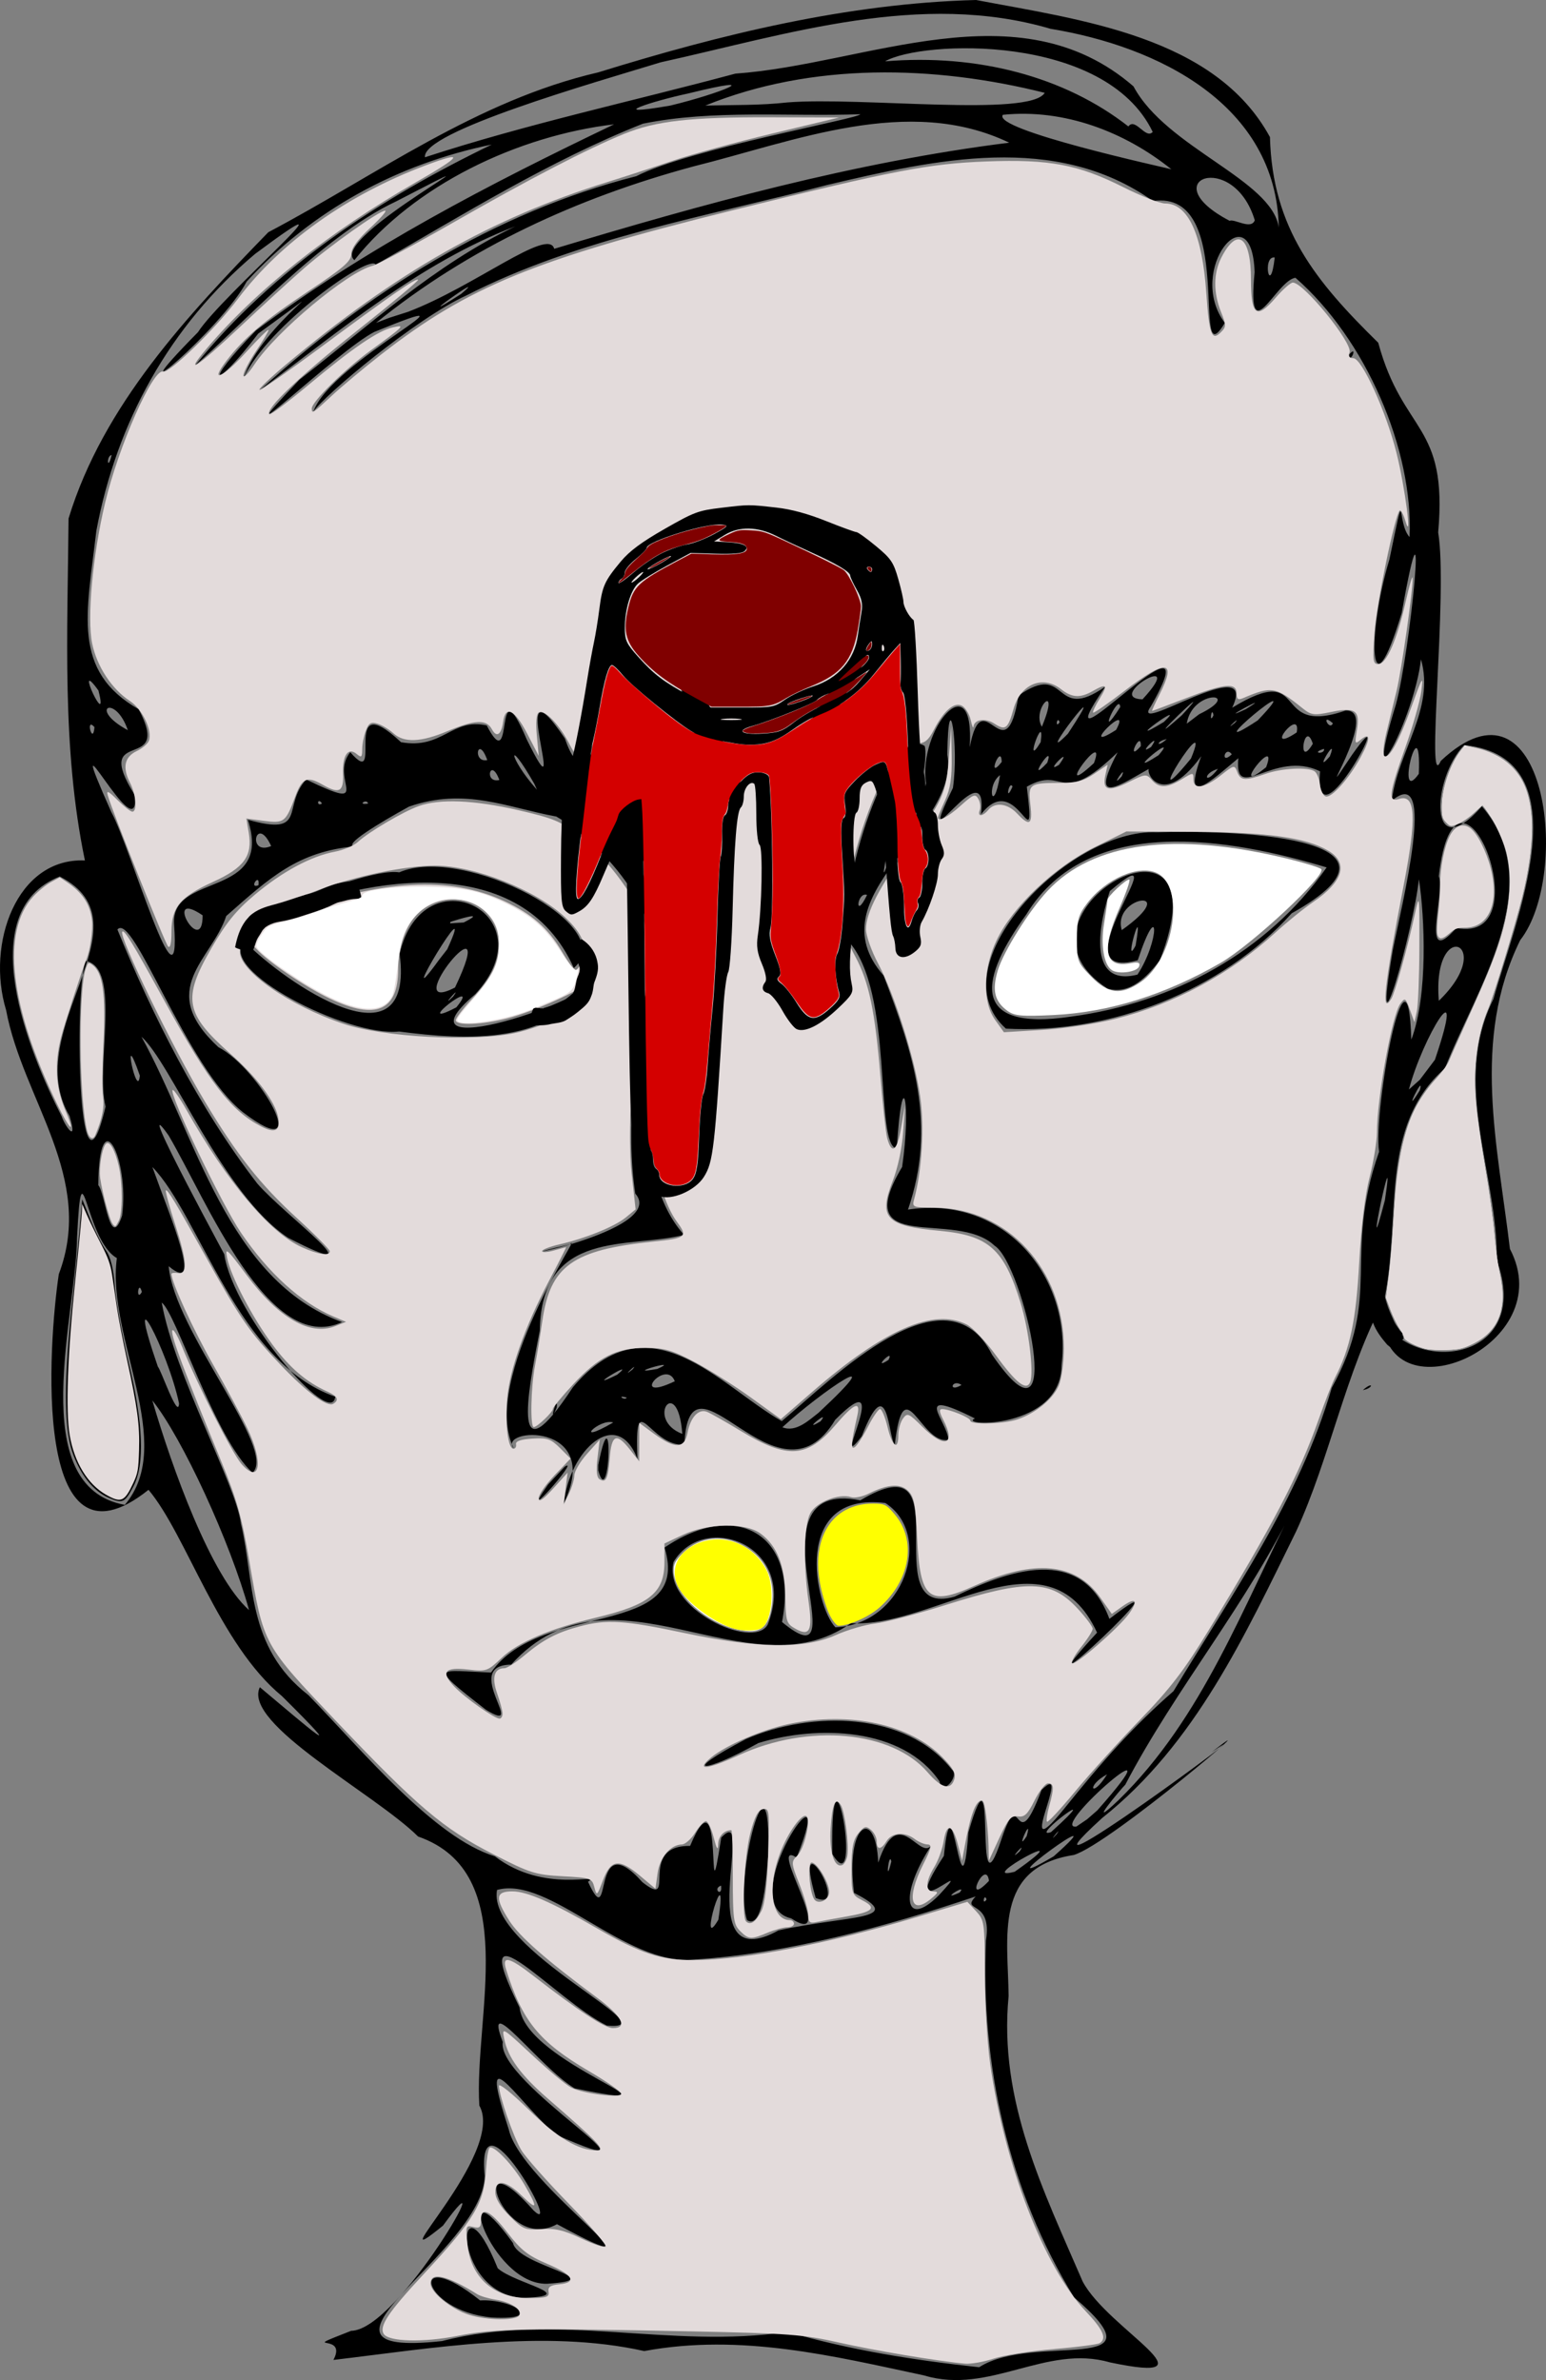 <?xml version="1.0" encoding="UTF-8" standalone="no"?>
<svg
   xmlns:dc="http://purl.org/dc/elements/1.1/"
   xmlns:cc="http://creativecommons.org/ns#"
   xmlns:rdf="http://www.w3.org/1999/02/22-rdf-syntax-ns#"
   xmlns:svg="http://www.w3.org/2000/svg"
   xmlns="http://www.w3.org/2000/svg"
   xmlns:sodipodi="http://sodipodi.sourceforge.net/DTD/sodipodi-0.dtd"
   xmlns:inkscape="http://www.inkscape.org/namespaces/inkscape"
   version="1.1"
   id="svg574"
   width="1029.789"
   height="1585.087"
   viewBox="0 0 1029.789 1585.087"
   sodipodi:docname="miller0shot.svg"
   inkscape:version="0.92.2 5c3e80d, 2017-08-06">
  <rect x="0" y="0" width="1029.789" height="1585.087" fill="#808080" stroke="none"/>
  <defs
     id="defs578" />
  <sodipodi:namedview
     fit-margin-bottom="0"
     fit-margin-right="0"
     fit-margin-left="0"
     fit-margin-top="0"
     inkscape:document-rotation="0"
     pagecolor="#ffffff"
     bordercolor="#666666"
     borderopacity="1"
     objecttolerance="10"
     gridtolerance="10"
     guidetolerance="10"
     inkscape:pageopacity="0"
     inkscape:pageshadow="2"
     inkscape:window-width="1280"
     inkscape:window-height="695"
     id="namedview576"
     showgrid="false"
     inkscape:zoom="0.41721854"
     inkscape:cx="-16.349479"
     inkscape:cy="556.88051"
     inkscape:window-x="0"
     inkscape:window-y="592"
     inkscape:window-maximized="1"
     inkscape:current-layer="g582" />
  <g
     transform="translate(-198.308,-232.403)"
     inkscape:groupmode="layer"
     inkscape:label="Image"
     id="g582">
    <path
       id="path586"
       style="fill:#000000;stroke-width:1.333"
       d="m 813.905,1814.429 c -60.361,-12.905 -122.085,-28.18 -186.468,-16.25 -66.771,-14.898 -141.85,-1.791 -207.039,5.916 10.047,-18.984 -25.667,-4.63 11.792,-19.393 32.036,-0.361 103.229,-127.709 61.163,-70.025 -46.029,37.359 42.343,-48.017 24.239,-79.984 -3.682,-59.463 28.423,-155.11 -40.798,-179.189 -28.616,-28.463 -117.284,-75.103 -105.4,-99.437 32.813,27.553 61.99,52.813 14.733,5.927 -41.989,-34.454 -63.651,-107.427 -88.9,-137.388 -78.032,62.401 -66.655,-97.445 -59.753,-143.625 24.398,-64.351 -23.89,-115.936 -35.102,-175.855 -13.445,-44.212 7.081,-101.622 52.494,-99.671 -15.562,-74.774 -11.498,-152.069 -10.901,-227.715 23.05,-75.647 79.348,-135.399 133.045,-190.666 71.894,-37.937 138.779,-87.751 219.784,-106.47 81.657,-25.276 165.93,-45.97 251.683,-48.202 69.49,13.251 159.203,24.129 195.744,91.306 1.607,61.039 30.609,96.224 72.129,136.95 16.572,61.142 46.456,53.111 39.925,126.345 6.675,40.031 -8.715,176.367 1.75,152.144 70.188,-65.85 87.325,75.43 52.866,119.426 -32.541,66.269 -14.993,136.495 -6.827,205.588 33.733,64.195 -81.694,113.557 -85.087,46.694 22.299,37.998 100.468,27.413 76.374,-38.99 0.59,-58.222 -30.482,-117.771 -2.224,-174.204 13.605,-50.02 61.351,-160.628 -19.543,-169.047 -21.872,22.553 -23.979,81.435 11.811,40.779 44.831,52.344 -4.29,122.203 -24.582,174.442 -44.347,39.133 -28.809,98.99 -40.474,154.203 -25.871,48.306 -36.163,105.46 -58.679,154.243 -33.984,69.102 -67.215,141.677 -129.179,190.873 -73.562,67.006 122.68,-77.664 72.858,-43.788 45.656,-35.655 -67.479,61.201 -91.843,68.456 -53.724,8.23 -43.706,55.099 -43.357,93.973 -6.78,69.789 23.387,129.875 49.345,190.086 16.867,31.816 92.229,69.462 17.974,53.803 -42.412,-12.221 -80.093,21.869 -123.555,8.743 z m 36.621,-5.48 c 36.384,-23.434 125.461,6.591 63.204,-46.55 -43.683,-71.143 -62.216,-154.446 -58.667,-237.708 4.446,-27.639 -17.207,-18.392 -6.851,-29.278 -60.459,20.36 -125.949,38.166 -187.741,42.041 -45.614,4.441 -96.354,-56.129 -131.093,-46.359 -7.027,40.139 117.917,94.505 73.176,90.312 -33.961,-16.567 -95.569,-87.737 -58.158,-12.044 3.889,37.786 122.532,71.278 36.662,53.865 -23.544,-14.225 -61.626,-66.644 -47.844,-30.901 -4.748,27.258 120.358,99.346 34.602,61.361 -29.264,-27.333 -50.904,-65.38 -30.622,-3.122 8.149,36.593 117.126,108.986 32.13,63.118 -36.376,20.252 -61.517,-61.427 -15.532,-9.081 20.343,19.322 -38.612,-85.624 -32.639,-23.031 -1.034,51.021 -136.258,121.65 -28.385,109.953 76.019,-19.687 151.836,5.64 230.169,-6.143 41.769,12.265 85.944,19.106 127.589,23.566 z m -324.398,-33.106 c -48.547,-4.41 -56.152,-49.658 -8,-11.379 20.72,-1.193 44.621,13.326 8,11.379 z m 19.878,-13.058 c -47.925,-3.586 -43.966,-88.421 -16.17,-19.772 10.861,10.127 56.636,18.46 16.17,19.772 z m 16.58,-9.412 c -38.284,0.75 -64.517,-85.371 -22.567,-27.123 3.341,15.407 67.415,24.206 22.567,27.123 z m 154.247,-235.332 c 46.82,-10.389 86.167,-6.669 50.377,-25.003 -6.139,-46.687 14.535,-57.559 16.092,-20.162 13.78,-41.621 28.228,1.692 36.157,-12.666 -22.615,34.061 -18.836,57.362 4.14,34.516 28.344,-30.55 -30.835,26.029 3.435,-26.335 6,-60.355 11.439,51.339 16.331,-15.629 20.247,-70.177 2.336,64.459 22.122,4.205 13.215,-39.323 8.369,16.353 26.568,-32.399 21.776,-21.727 -19.981,55.533 14.739,12.881 25.318,-31.53 45.942,-54.976 73.193,-78.769 39.335,-65.285 83.74,-127.749 105.406,-201.995 34.083,-61.608 7.065,-87.489 31.505,-157.199 -3.956,-28.821 19.201,-152.096 21.489,-74.725 11.187,-29.508 8.967,-81.346 5.041,-106.766 -3.232,32.477 -32.236,134.691 -17.367,47.162 5.759,-29.39 29.991,-125.349 -0.712,-99.412 3.979,-32.983 28.968,-61.179 19.454,-94.255 -4.3,39.232 -40.175,106.079 -16.778,30.416 9.742,-35.235 22.271,-163.721 3.954,-61.268 -21.804,72.103 -23.174,13.571 -8.179,-35.645 11.416,-54.859 4.459,-24.735 13.406,-14.91 2.66,-58.046 -29.107,-131.803 -75.978,-172.656 -12.769,1.429 -32.503,50.51 -27.227,-3.748 -1.825,-54.57 -46.103,-1.632 -19.874,33.773 -23.317,39.259 8.589,-89.487 -47.818,-81.138 -64.921,-46.107 -145.347,-27.561 -216.849,-10.762 -80.876,21.146 -165.716,35.436 -240.503,73.617 -33.15,15.046 -95.168,66.716 -101.944,77.531 11.012,-33.475 123.34,-86.95 40.608,-53.218 -24.133,12.202 -107.997,93.026 -49.855,31.802 46.383,-36.017 90.133,-76.71 143.843,-102.15 -63.844,24.444 -116.492,69.315 -170.765,109.628 71.712,-65.207 156.275,-118.877 251.282,-143.01 35.668,-18.281 148.699,-38.401 149.204,-41.261 -47.931,1.697 -97.952,-3.216 -144.756,6.28 -62.227,24.666 -119.902,60.652 -177.979,93.893 -3.475,-7.696 -71.946,40.402 -87.965,75.431 11.655,-36.201 74.797,-76.509 9.66,-29.508 -29.701,39.02 -37.456,34.723 -1.461,-2.101 73.415,-55.086 155.841,-97.687 238.505,-137.277 -63.967,7.593 -133.075,40.241 -172.96,90.453 -18.342,-14.805 122.588,-88.266 27.809,-39.127 -49.868,23.228 -106.901,86.598 -133.962,109.309 52.111,-64.509 123.307,-111.346 197.616,-147.152 -62.851,12.861 -119.647,43.734 -163.23,91.257 -16.881,32.016 -93.265,95.474 -32.428,33.684 15.811,-24.691 115.297,-109.638 38.079,-52.152 -56.913,47.917 -92.311,112.168 -105.769,184.431 -6.427,55.24 -16.62,93.267 28.186,118.847 23.194,43.759 -32.093,9.94 -2.625,57.125 4.065,40.499 -51.888,-70.315 -15.529,11.491 12.757,23.31 46.636,141.529 41.738,74.673 -2.532,-35.332 66.277,-16.564 49.145,-69.703 40.231,11.198 22.439,-8.76 38.838,-26.799 46.711,22.552 14.887,-0.404 29.371,-18.173 23.623,27.113 -7.852,-45.642 33.811,-6.676 27.791,4.985 33.821,-16.391 57.083,-11.162 19.036,36.893 4.063,-43.567 26.621,9.224 30.963,62.85 -15.98,-62.034 25.412,-0.547 18.034,50.968 25.627,-37.157 35.11,-11.683 29.993,39.885 32.659,101.251 40.735,144.006 -14.786,60.47 -37.346,151.98 3.561,198.305 -36.861,9.374 -94.899,-4.417 -96.107,63.868 -8.906,45.116 -18.687,99.33 22.075,37.604 50.831,-60.528 98.284,-0.546 139.141,22.55 34.263,-28.652 109.327,-104.882 140.099,-44.207 50.997,74.231 21.189,-60.586 1.624,-72.645 -25.743,-24.703 -97.35,7.548 -61.561,-52.443 6.063,-41.519 0.221,-72.146 -3.584,-12.282 -15.2,-1.672 -1.391,-105.141 -32.581,-138.459 -7.538,-35.661 28.225,-145.052 51.213,-129.575 4.035,14.721 -19.052,91.022 0.897,24.934 -5.575,-35.833 32.566,-81.181 29.085,-24.093 8.711,-46.107 23.663,20.099 32.502,-34.45 33.57,-23.593 22.35,18.933 57.8,-5.961 -48.338,70.672 74.904,-65.369 30.443,13.012 -15.556,21.692 72.515,-37.957 54.072,1.037 52.739,-31.98 24.299,19.671 75.58,1.876 24.576,-0.77 -26.079,74.935 4.164,29.655 33.433,-47.523 -25.788,66.131 -21.208,10.862 -30.689,-15.031 -57.28,22.284 -54.439,-8.756 -18.919,15.674 -37.618,33.771 -24.719,-1.349 -27.78,38.46 -40.157,5.84 -33.168,7.481 -20.895,11.614 -42.045,26.987 -22.521,-10.074 -39.44,38.07 -34.622,8.173 -60.492,22.923 6.668,54.224 -6.381,-13.053 -30.545,18.47 5.781,-46.748 -46.783,40.396 -18.672,-17.642 4.184,-28.287 -3.016,-72.304 -3.742,-22.284 8.828,49.93 -89.467,93.594 -42.458,147.2 19.789,51.727 35.582,99.871 16.275,155.88 65.188,-9.851 109.317,46.031 102.279,103.47 0.034,43.113 -69.933,41.026 -57.691,35.649 -43.307,-21.741 -18.037,2.004 -17.718,14.248 -18.502,3.426 -29.619,-49.103 -35.651,3.061 -4.531,-3.913 -4.13,-51.379 -21.981,-5.566 -22.25,29.375 22.964,-51.6 -17.7,-10.891 -38.516,64.444 -97.454,-55.419 -100.488,16.641 -23.59,1.325 -33.387,-40.517 -31.276,9.417 -13.751,-35.504 -45.416,-5.331 -48.931,29.426 26.095,-54.824 -44.925,-50.069 -33.417,-36.334 -23.097,-45.843 47.962,-148.082 37.53,-135.963 -64.009,14.375 66.117,-8.189 43.386,-33.82 -6.704,-43.65 0.338,-96.418 6.656,-131.832 23.123,-49.142 -30.465,-102.566 -59.257,-119.271 -33.044,-6.043 -60.691,-19.529 -98.094,-6.617 -19.844,10.931 -44.383,25.768 -36.27,26.443 -37.877,3.791 -55.625,20.141 -85.509,46.434 -9.737,29.365 -47.138,48.508 -5.212,87.338 27.465,14.238 64.929,80.313 16.636,43.542 -37.96,-29.5 -73.301,-134.19 -83.897,-121.891 23.036,56.499 53.761,118.173 93.176,169.187 18.277,21.177 83.16,68.383 20.605,36.164 -43.595,-28.695 -77.955,-116.376 -97.771,-133.946 36.47,65.883 57.015,162.172 133.604,190.034 -48.78,22.836 -90.533,-81.888 -115.521,-124.291 -27.488,-38.868 48.057,99.077 37.063,79.151 6.352,41.044 71.9,116.825 73.895,94.824 -65.352,-22.933 -90.021,-120.337 -121.769,-152.966 12.112,33.958 34.394,85.725 10.877,66.086 3.531,42.883 72.47,121.998 55.867,137.52 -25.039,-22.395 -50.997,-106.625 -60.514,-113.294 8.528,47.995 49.674,121.593 52.714,147.055 9.301,38.693 3.411,82.2 45.048,114.397 36.997,38.086 83.619,94.811 124.124,107.305 33.014,25.405 72.118,10.543 62.075,16.939 16.902,36.758 0.931,-39.172 36.24,0.306 24.19,19.043 -4.391,-24.631 31.752,-24.164 23.377,-55.828 10.156,62.845 20.737,-5.537 24.325,-25.439 -22.096,94.842 38.116,61.816 z m -20.879,-6.828 c -9.551,-27.865 16.555,-123.633 13.971,-42.425 -1.007,9.991 -2.864,49.507 -13.971,42.425 z m 29.361,-1.181 c -40.809,-9.498 33.758,-116.069 3.651,-40.501 -20.73,-13.393 28.635,61.475 -3.651,40.501 z m 16.358,-13.612 c -16.18,-55.809 24.584,10.588 0,0 z m 11.024,-29.278 c -1.293,-94.032 21.371,35.218 0,0 z m 71.443,-48.324 c -24.424,-36.101 -81.425,-37.654 -120.679,-25.551 -35.921,20.062 -53.988,21.362 -8.225,-2.68 43.417,-18.926 106.591,-18.659 137.215,20.473 5.17,3.988 -6.719,18.133 -8.311,7.758 z M 522.01,1371.095 c -40.278,-31.134 -31.214,-25.872 3.389,-24.836 33.498,-48.265 134.254,-22.021 115.559,-83.202 48.048,-32.629 89.5,-8.641 78.248,49.59 54.396,45.027 -26.846,-96.828 52.155,-81.03 70.449,-42.117 7.798,79.927 62.813,64.117 35.415,-17.182 84.43,-35.555 103.11,14.822 61.165,-46.964 -69.702,76.004 -8.215,9.161 -32.821,-71.144 -107.694,-2.814 -163.915,-6.306 -68.97,48.801 -158.768,-46.949 -226.361,27.611 -34.079,0.254 12.186,47.69 -16.783,30.073 z m 232.748,-54.943 c 45.392,-1.626 66.003,-61.263 33.302,-82.758 -62.981,-7.91 -46.858,68.761 -33.302,82.758 z m -45.124,-1.724 c 20.756,-52.101 -41.859,-76.443 -62.648,-41.827 -7.72,30.719 52.993,59.138 62.648,41.827 z m -146.174,-93.457 10.95,-11.695 c 11.529,-7.819 -32.839,42.76 -10.95,11.695 z m 33.333,-12.917 c 10.476,-52.511 7.813,32.108 0,3.623 z M 464.127,919.383 c -34.497,3.644 -122.126,-41.287 -102.905,-60 26.493,27.164 113.522,87.289 103.291,8.298 15.531,-67.525 99.412,-26.521 50.446,26.749 -59.208,50.135 83.619,2.268 78.531,-10.688 -26.332,45.19 -84.676,41.438 -129.362,35.641 z m 38.161,-16.1 c 18.392,-22.678 -31.802,16.581 0,0 z m -2.161,-7.188 c 6.821,-9.536 -9.95,9.697 0,0 z m 1.269,-6.035 c 32.001,-67.163 -39.706,20.709 0,0 z m -5.152,-25.485 c 22.143,-48.6 -38.631,52.866 -5.369,6.886 z m -18.31,-2.176 c 43.986,-56.176 5.196,31.49 -7.855,18.363 l 3.307,-8.144 z m 29.228,-15.637 c 26.208,-13.166 -40.88,10.073 -9.144,0.581 z m 361.195,70.707 c -46.756,-41.686 41.982,-133.393 100.364,-130.777 45.945,-1.586 183.017,1.856 89.97,53.97 -46.672,51.867 -121.2,80.524 -190.335,76.807 z m 43.417,-8.022 c 67.92,-9.108 130.547,-42.815 170.215,-99.352 -64.121,-19.173 -158.605,-36.583 -200.106,31.411 -29.962,41.275 -39.618,78.236 29.891,67.941 z m 24.352,-18.613 c -77.212,-49.627 80.854,-136.682 34.745,-18.945 -7.994,10.562 -19.826,23.237 -34.745,18.945 z m 19.849,-9.348 c 14.845,-22.558 14.667,-53.133 0.179,-9.559 -56.913,15.636 31.549,-88.729 -18.565,-46.069 -6.12,18.243 -16.828,64.485 18.386,55.628 z m -1.243,-19.391 c 5.99,-34.572 -8.756,17.275 0,0 z m -9.222,-10.232 c 41.147,-29.277 -6.731,-23.082 0,0 z m -364.97,25.232 c -34.724,-77.794 -135.596,-61.526 -199.518,-34.481 -66.722,25.236 55.42,-33.621 83.224,-29.232 42.719,-18.589 148.141,35.991 116.294,63.712 z M 683.058,764.455 c -13.731,-4.899 -56.909,-139.09 -11.556,-61.026 -1.061,12.787 37.005,64.734 11.556,61.026 z m 39.069,-4.907 c -6.509,-33.498 83.163,-139.558 42.676,-69.66 -13.799,19.235 -26.948,63.914 -42.676,69.66 z M 1096.794,468.762 c 6.25,-7.585 1.03,6.531 0,0 z M 676.794,1510.929 c 7.225,-46.941 -14.472,24.788 0,0 z m 178.667,-13.5 c -1.612,-4.875 -3.289,4.75 0,0 z m -17.922,-4.624 c 5.832,-7.004 -15.025,6.843 0,0 z m -158.935,-4.62 c -6.126,2.196 1.135,8.247 0,0 z m 178.456,-3.141 c -2.008,-15.73 -17.925,18.801 0,0 z m 17.14,-6.084 c 49.118,-34.616 -28.756,7.566 0,0 z m -82.17,-6.865 c -1.572,-7.665 -4.351,17.883 0,0 z m 108.098,-3.362 c 47.697,-42.319 -52.583,30.842 0,0 z m -22.615,-3.362 c 5.375,-8.221 -9.19,8.428 0,0 z m 4.691,-10.145 c 4.283,-15.625 -8.378,12.985 0,0 z m 16.168,-2.634 c 39.919,-36.117 -15.912,5.356 0,0 z m 3.926,1.169 c 4.331,-6.627 -7.585,8.418 0,0 z m 26.932,-15.667 c 59.115,-66.681 -33.29,13.159 -13.973,10.789 l 7.186,-4.87 z m 14.123,-6.822 c 56.141,-54.673 83.008,-129.438 118.029,-197.845 -31.7,66.506 -79.786,123.025 -113.523,187.571 -2.327,2.165 -27.927,32.536 -4.507,10.273 z m -7.623,-17.178 c -14.277,7.723 -10.322,16.707 0,0 z M 364.206,1304.714 c -12.513,-45.297 -44.322,-114.466 -64.441,-139.68 13.138,44.967 39.042,117.091 64.441,139.68 z m -82.757,-70.087 c 34.785,-41.034 -12.292,-111.264 -5.306,-164.352 -21.526,-12.292 -23.097,-80.603 -26.512,-14.084 -0.109,50.783 -35.098,166.295 31.818,178.436 z m 371.344,-47.258 c -3.032,-40.653 -25.253,-9.672 0,0 z m -46,-7.601 c -9.327,-3.064 -27.837,16.035 0,0 z m 136.719,-6.454 c 51.014,-47.496 2.052,-14.333 -24.052,9.621 9.036,3.718 17.868,-4.852 24.052,-9.621 z m 1.338,5.67 c 7.385,-9.075 -13.989,8.505 0,0 z m -175.675,-9.177 c 0.835,-10.341 -6.092,14.159 0,0 z M 317.577,1167.095 c -7.403,-35.301 -37.246,-91.695 -14.083,-24.39 1.723,1.07 13.59,35.876 14.083,24.39 z m 298.217,-3.883 c -7.342,-2.164 -1.333,2.334 0,0 z m 223,-8.45 c -6.54,-4.361 -9.199,5.554 0,0 z m -191,-2.466 c -5.988,-15.65 -31.085,14.876 0,0 z m -38.333,-4.381 c 14.764,-12.086 -25.625,12.664 0,0 z m 10.17,-3.485 c 4.978,-6.088 -8.98,7.244 0,0 z m 16.497,-0.333 c 17.79,-7.846 -25.385,4.669 0,0 z m 154.027,-6.032 c 4.421,-8.795 -12.035,7.905 0,0 z m -497.36,-45.222 c -2.369,-9.05 -4.122,7.208 0,0 z m -13.164,-50.831 c 5.088,-37.643 -15.454,-78.724 -15.83,-20.25 4.615,5.107 7.735,44.478 15.83,20.25 z m 841.17,-10.312 c 8.089,-53.71 -15.762,60.578 0,0 z M 268.621,969.404 c -6.779,-27.185 10.75,-92.184 -13.003,-96.975 -7.549,10.529 -6.331,178.406 13.003,96.975 z m -24.006,6.228 c -33.781,-57.623 55.265,-127.764 -6.489,-159.488 -58.905,23.336 -20.461,117.412 1.335,159.882 1.84,5.817 11.037,19.147 5.155,-0.395 z M 1144.042,958.531 c 3.669,-12.977 -12.864,21.021 0,0 z m 10.063,-20.328 c 22.062,-64.964 -8.271,-14.738 -17.312,19.779 l 7.262,-6.474 z m -862.648,10.55 c -12.86,-37.036 -1.64,17.613 0,0 z M 1156.708,898.93 c 39.623,-38.264 -4.658,-56.885 0,0 z m 11.608,-48.496 c 58.893,11.442 -0.11,-134.725 -11.629,-34.491 4.387,11.386 -12.82,62.435 11.629,34.491 z m -522.189,4.171 c -4.627,-2.299 -2.2,6.225 0,0 z m -312.851,-12.603 c -27.379,-18.665 0.106,29.033 0,0 z m 442.586,-13.573 c -6.771,-2.543 -8.533,17.607 0,0 z m -405.383,-6.464 c 1.177,-9.075 -6.961,2.691 0,0 z M 628.239,808.755 c -17.574,-41.194 8.423,42.3 0,0 z m 165.21,-14.808 c 6.859,-46.1 -17.357,61.233 0,0 z m -414.519,1.928 c -10.003,-21.881 -16.49,6.88 0,0 z m 33.864,-28.367 c -3.111,-4.58 -3.841,2.541 0,0 z m 30.667,0.064 c -0.608,-3.58 -7.885,1.195 0,0 z m 420.986,-18.935 c -9.53,6.847 -4.614,27.798 0,0 z m 8.305,7.629 c -2.331,-4.748 -5.258,12.005 0,0 z m -318.537,-1.837 c -18.665,-32.781 -17.4,-17.537 1.751,3.922 z m 589.173,-6.667 c 1.879,-48.146 -16.342,23.024 0,0 z m -612.458,4.115 c -5.871,-15.821 -10.631,2.402 0,0 z m 460.688,-14.314 c 16.089,-38.821 -37.758,45.999 0,0 z m -46.156,11.866 c 4.231,-9.568 -8.835,9.848 0,0 z m 64.134,-4.977 c -10.665,3.066 -8.901,11.66 0,0 z m -82.606,-3.847 c 9.513,-25.434 -29.626,27.485 0,0 z m 114.677,2.754 c 9.129,-24.063 -26.455,21.487 0,0 z m -145.82,-2.934 c 5.643,-15.871 -15.476,16.52 0,0 z m -30.306,-0.573 c -0.218,-13.146 -10.6,13.546 0,0 z m 38.18,1.911 c 10.682,-14.857 -11.262,7.111 0,0 z m -380.836,-3.142 c -6.212,-17.408 -10.233,2.012 0,0 z m 447.108,-3.238 c 15.436,-17.789 -27.008,17.444 0,0 z m 114.104,0.779 c 6.343,-16.438 -12.09,13.988 0,0 z m -65.299,-1.399 c -4.595,-6.345 -7.955,7.611 0,0 z m 61.454,-3.657 c -9.555,2.95 0.836,3.958 0,0 z m -122.081,-1.751 c 0.548,-11.844 -10.651,12.049 0,0 z m 114.606,-1.627 c -5.605,-17.424 -10.76,18.188 0,0 z m -181.277,-1.1 c 3.153,-22.446 -12.151,20.3 0,0 z m 73.525,3.261 c 8.391,-12.127 -10.905,7.212 0,0 z m -55.371,-8.856 c 33.215,-50.411 -25.95,26.592 0,0 z m 65.809,3.636 c -6.982,1.185 -7.296,6.407 0,0 z m 86.6,-4.479 c 3.09,-17.886 -23.532,15.622 0,0 z m -120.331,-1.68 c 11.587,-21.23 -27.196,17.411 0,0 z m -680.491,-1.845 c -6.369,-7.331 -1.074,12.758 0,0 z m 774.812,-4.473 c 38.644,-40.309 -45.571,29.967 0,0 z m -752.59,6.516 c -8.362,-24.615 -27.001,-14.623 0,0 z m 690.063,-5.47 c 17.935,-16.902 -31.727,19.211 0,0 z m -81.228,3.17 c 13.013,-31.384 -7.284,-12.185 0,0 z m 93.215,-7.646 c 28.469,-30.713 -35.009,30.991 0,0 z m 35.454,5 c 4.978,-6.088 -8.98,7.244 0,0 z m 65.163,0.333 c -8.421,-7.487 -2.279,5.6 0,0 z m -182,-0.667 c -1.612,-4.875 -3.288,4.75 0,0 z m 92.926,-5.337 c 30.512,-14.779 -4.631,-17.156 -8.248,6.273 z m -52.549,-4.821 c -0.713,-10.53 -16.779,26.337 0,0 z m 62.105,5.492 c -1.154,-7.043 -3.165,6.996 0,0 z m 21.614,-4.127 c 21.565,-13.325 -23.224,10.914 0,0 z M 263.865,692.26 c -17.387,-24.212 7.58,29.227 0,0 z m 695.453,5.908 c 31.629,-34.279 -26.041,-0.867 0,0 z M 272.68,535.429 c -3.762,0.579 -2.773,11.565 0,0 z M 469.93,440.131 c 44.332,-16.743 93.789,-56.722 97.53,-42.019 99.335,-29.922 199.857,-57.737 303.086,-70.684 -67.203,-32.24 -142.941,-0.923 -210.586,15.874 -76.774,20.75 -148.951,53.699 -211.167,104.143 l 9,-3.438 z m 35.53,-11.963 c 21.584,-18.23 -39.916,25.712 0,0 z m 541.941,-24.264 c -8.578,-1.448 -3.132,27.519 0,0 z m 2.725,-19.915 c -1.687,-82.102 -80.75,-120.737 -152,-132.388 -86.416,-25.432 -175.096,3.622 -259.59,22.269 -44.749,13.651 -159.712,46.386 -157.14,63.268 67.653,-22.119 137.773,-37.192 206.743,-55.697 87.265,-6.129 188.405,-57.98 265.179,8.468 21.914,41.058 92.252,62.159 96.808,94.081 z m -16.012,-4.894 c -14.338,-47.386 -68.658,-26.751 -16.733,0.376 3.058,-1.582 14.343,6.239 16.733,-0.376 z m -55.569,-33.953 c -30.904,-24.883 -71.381,-40.48 -112.225,-36.272 -7.657,9.998 109,35.306 112.225,36.272 z m -12.418,-24.884 c -31.717,-65.903 -153.979,-60.986 -178.269,-47.015 61.674,-5.123 119.687,10.204 162.063,43.373 4.558,-6.307 11.595,8.929 16.206,3.641 z M 644.794,302.717 c 33.589,-8.09 66,-21.39 11.866,-8.045 -22.942,4.863 -58.031,16.027 -11.866,8.045 z m 78,-2.098 c 48.924,-3.888 161.457,9.935 171.409,-6.391 -73.552,-18.428 -154.939,-20.436 -226.075,8.485 18.226,-0.485 36.521,-0.038 54.667,-2.094 z m 383.333,857.57 c 7.296,-6.407 6.983,-1.185 0,0 z"
       sodipodi:nodetypes="ccccccccccccccccccccccccccccccccccccccccccccccccccccccccccccccccccccccccccccccccccccccccccccccccccccccccccccccccccccccccccccccccccccccccccccccccccccccccccccccccccccccccccccccccccccccccccccccccccccccccccccccccccccccccccccccccccccccccccccccccccccccccccccccccccccccccccccccccccccccccccccccccccccccccccccccccccccccccccccccccccccccccccccccccccccccccccccccccccccccccccccccccccccccccccccccccccccccccccccccccccccccccccccccccccccccccccccccccccccccccccccccccccccccccccccccccccccccccccccccccccccccccccccccccccccccccccccccccccccccccccc" />
    <path
       style="fill:#e3dbdb;stroke-width:2.397"
       d="m 841.04,1806.552 c -18.332,-1.668 -59.978,-8.635 -83.889,-14.034 -23.696,-5.351 -33.644,-6.104 -98.27,-7.445 -108.894,-2.26 -131.57,-1.835 -155.333,2.91 -23.053,4.603 -46.396,4.028 -49.642,-1.223 -3.18,-5.145 3.023,-14.422 26.649,-39.853 33.874,-36.462 40.243,-47.161 41.493,-69.701 0.388,-6.987 1.414,-13.412 2.281,-14.279 2.514,-2.514 15.765,11.376 23.316,24.439 9.175,15.872 8.765,17.551 -1.784,7.306 -10.657,-10.35 -17.609,-11.23 -17.609,-2.23 0,4.118 3.275,9.55 9.53,15.804 8.886,8.886 10.32,9.474 21.224,8.706 9.127,-0.643 14.922,0.717 26.395,6.195 8.085,3.86 15.429,6.29 16.32,5.399 0.891,-0.891 -10.197,-13.756 -24.64,-28.59 -14.443,-14.834 -28.612,-30.826 -31.488,-35.538 -5.238,-8.583 -14.855,-36.257 -14.913,-42.911 -0.017,-1.948 8.867,5.182 19.743,15.844 19.341,18.962 33.349,27.317 45.588,27.19 5.894,-0.061 1.076,-5.134 -32.674,-34.4 -18.025,-15.63 -26.595,-27.303 -29.17,-39.73 -1.698,-8.193 -1.52,-8.093 18.356,10.41 11.039,10.275 22.768,20.089 26.065,21.808 7.982,4.161 33.553,7.338 33.553,4.168 0,-1.32 -9.752,-8.124 -21.671,-15.12 -32.998,-19.369 -44.271,-33.202 -55.024,-67.52 -3.031,-9.672 1.874,-8.53 18.362,4.277 29.79,23.139 47.324,34.671 52.717,34.671 10.256,0 6.111,-7.934 -10.622,-20.33 -33.821,-25.056 -51.737,-40.786 -58.376,-51.254 -9.637,-15.196 -9.172,-19.495 2.11,-19.493 9.696,0 26.47,7.356 56.925,24.956 28.596,16.526 42.257,20.971 64.015,20.829 34.226,-0.224 89.901,-11.05 150.12,-29.192 l 31.976,-9.633 5.774,6.23 c 5.551,5.99 5.776,7.588 5.818,41.46 0.024,19.376 1.634,46.414 3.577,60.084 9.564,67.287 35.942,135.58 63.712,164.95 11.645,12.316 14.17,18.146 9.19,21.224 -1.415,0.874 -15.166,2.644 -30.56,3.932 -15.393,1.288 -33.38,4.142 -39.972,6.341 -6.591,2.199 -15.22,3.704 -19.175,3.345 z m -296.982,-32.066 c 2.331,-3.771 -5.251,-8.878 -15.621,-10.521 -4.714,-0.747 -10.19,-2.367 -12.167,-3.601 -20.186,-12.593 -31.159,-15.124 -31.159,-7.189 0,5.931 13.885,17.211 25.714,20.89 11.828,3.679 31.068,3.922 33.233,0.42 z m 19.654,-15.815 c -0.531,-3.164 1.209,-4.379 7.085,-4.946 12.211,-1.177 9.232,-6.306 -7.89,-13.583 -12.934,-5.497 -17.575,-9.128 -26.505,-20.733 -11.517,-14.967 -17.736,-17.878 -17.736,-8.301 0,4.715 -0.937,5.523 -5.134,4.425 -4.868,-1.273 -5.072,-0.693 -3.93,11.189 2.162,22.498 17.52,36.142 40.682,36.142 12.129,0 14.032,-0.594 13.427,-4.194 z"
       id="path598"
       sodipodi:nodetypes="ssssssssssssssssssssssssssssssscssscsssssssssscssssssssssss" />
    <path
       style="fill:#e3dbdb;stroke-width:2.397"
       d="m 691.238,1518.389 c -4.302,-4.302 -4.794,-7.989 -4.794,-35.952 0,-17.137 -0.451,-31.159 -1.002,-31.159 -4.82,0 -8.618,4 -8.778,9.245 -0.141,4.647 -0.94,3.461 -2.996,-4.451 -1.542,-5.932 -3.859,-10.786 -5.15,-10.786 -1.291,0 -4.527,3.464 -7.19,7.697 -2.664,4.234 -6.611,7.739 -8.772,7.79 -7.662,0.18 -14.779,8.6 -16.232,19.204 l -1.411,10.291 -10.555,-8.828 c -13.736,-11.488 -19.246,-10.725 -24.504,3.393 -3.838,10.304 -4.089,10.504 -5.638,4.485 -1.554,-6.038 -2.437,-6.344 -21.208,-7.353 -18.153,-0.976 -21.538,-2.053 -46.238,-14.716 -33.295,-17.07 -50.084,-31.286 -104.276,-88.296 -48.98,-51.527 -48.529,-50.7 -58.037,-106.438 -5.016,-29.403 -8.452,-41.707 -18.411,-65.913 -24.775,-60.219 -33.771,-84.136 -33.048,-87.854 0.407,-2.094 3.329,2.57 6.493,10.365 10.473,25.802 33.706,71.588 39.795,78.426 12.173,13.67 14.637,-0.982 3.953,-23.508 -3.751,-7.91 -14.087,-27.166 -22.969,-42.792 -13.269,-23.346 -27.73,-54.86 -27.73,-60.431 0,-0.687 1.887,-0.932 4.194,-0.544 6.699,1.125 6.277,-7.332 -1.585,-31.779 -3.968,-12.339 -6.841,-22.808 -6.384,-23.264 1.066,-1.066 6.417,7.834 27.694,46.064 21.982,39.496 28.222,48.471 48.672,70 17.564,18.49 31.146,28.515 35.221,25.996 4.079,-2.521 2.771,-5.102 -4.151,-8.193 -13.688,-6.113 -25.005,-15.806 -36.396,-31.172 -13.414,-18.094 -27.685,-45.362 -30.216,-57.734 -1.539,-7.52 -0.189,-6.331 13.029,11.473 21.211,28.571 42.173,40.626 59.001,33.931 l 7.166,-2.851 -8.335,-3.53 c -21.5,-9.105 -43.278,-28.83 -61.609,-55.801 -12.771,-18.789 -48.089,-92.488 -45.543,-95.034 0.618,-0.618 4.657,5.143 8.976,12.801 27.2,48.228 55.635,82.121 77.046,91.839 10.957,4.973 18.679,6.095 18.679,2.715 0,-1.133 -9.847,-11.061 -21.883,-22.061 -24.381,-22.283 -40.089,-42.175 -61.392,-77.743 -21.499,-35.894 -57.679,-110.312 -54.956,-113.036 1.44,-1.44 6.815,7.388 28.111,46.169 30.023,54.672 44.276,73.145 64.507,83.607 9.287,4.802 12.951,2.711 11.137,-6.358 -2.117,-10.586 -14.104,-26.499 -31.608,-41.962 -30.375,-26.834 -32.204,-36.804 -12.889,-70.27 9.871,-17.103 16.448,-25.214 29.047,-35.819 18.188,-15.31 37.46,-25.672 53.226,-28.617 5.775,-1.079 12.708,-4.013 15.407,-6.52 7.14,-6.633 30.116,-20.164 40.576,-23.897 13.914,-4.965 36.719,-4.03 66.124,2.709 23.318,5.344 28.5,7.474 39.974,16.428 17.182,13.408 36.716,38.718 43.206,55.982 5.783,15.383 5.526,31.509 -0.983,61.665 -6.354,29.437 -9.505,81.491 -6.546,108.113 l 2.636,23.712 -6.573,5.411 c -7.304,6.012 -26.759,13.897 -44.253,17.935 -6.3,1.454 -11.455,3.462 -11.455,4.462 0,1 3.498,0.815 7.774,-0.412 4.276,-1.226 7.969,-2.229 8.207,-2.229 0.238,0 -4.936,10.199 -11.498,22.664 -16.004,30.399 -26.147,59.002 -27.764,78.29 -1.449,17.279 0.577,33.268 4.215,33.268 1.259,0 2.019,-1.348 1.689,-2.996 -0.397,-1.985 3.259,-3.243 10.837,-3.729 9.955,-0.638 12.345,0.176 18.456,6.287 l 7.02,7.02 -10.666,11.132 c -5.866,6.122 -10.622,13 -10.568,15.284 0.069,2.916 2.953,0.995 9.682,-6.449 l 9.584,-10.601 -1.31,10.601 -1.31,10.601 3.504,-7.191 c 1.927,-3.955 3.553,-9.438 3.612,-12.184 0.059,-2.746 3.884,-9.218 8.498,-14.381 l 8.39,-9.387 -1.468,12.276 c -0.989,8.267 -0.546,12.846 1.356,14.022 4.337,2.68 5.613,-0.01 6.8,-14.317 1.283,-15.469 4.519,-16.763 13.482,-5.39 l 6.139,7.79 0.027,-12.791 0.027,-12.791 10.059,7.398 c 13.725,10.093 20.11,9.829 22.125,-0.914 1.913,-10.197 7.271,-15.997 12.825,-13.881 2.269,0.864 12.456,6.625 22.638,12.802 31.107,18.871 44.208,18.056 62.981,-3.917 12.409,-14.525 16.922,-16.518 14.643,-6.466 -4.215,18.593 -4.578,22.898 -1.79,21.175 1.549,-0.957 5.511,-7.057 8.803,-13.555 3.293,-6.498 6.94,-11.815 8.104,-11.815 1.165,0 3.411,5.393 4.992,11.984 3.129,13.044 7.19,16.01 7.19,5.252 0,-3.703 1.4,-8.647 3.111,-10.988 2.878,-3.936 3.847,-3.52 12.901,5.534 14.749,14.749 22.577,12.094 13.887,-4.711 -2.632,-5.09 -2.848,-7.072 -0.769,-7.072 4.94,0 18.807,5.657 18.807,7.672 0,2.875 22.093,2.304 31.4,-0.812 12.14,-4.064 23.809,-13.661 27.576,-22.678 1.837,-4.398 3.341,-15.467 3.341,-24.598 0,-52.62 -37.401,-93.389 -85.966,-93.706 -14.641,-0.096 -15.2,-0.318 -13.796,-5.493 5.213,-19.209 6.945,-47.821 4.118,-68.029 -3.586,-25.633 -16.997,-68.181 -28.071,-89.054 -4.461,-8.408 -8.1,-18.703 -8.087,-22.878 0.034,-11.073 9.053,-28.517 28.088,-54.329 23.166,-31.413 25.333,-36.202 27.119,-59.921 l 1.534,-20.373 0.327,19.175 c 0.248,14.51 -0.826,21.716 -4.414,29.623 -2.608,5.747 -4.741,10.87 -4.741,11.385 0,3.207 6.755,-0.277 15.027,-7.75 8.479,-7.66 9.883,-8.21 11.876,-4.648 1.243,2.221 1.665,5.591 0.937,7.489 -1.736,4.524 1.918,4.43 5.716,-0.145 4.472,-5.388 12.844,-4.341 19.175,2.397 8.351,8.889 10.437,7.527 8.86,-5.788 -1.643,-13.875 -0.681,-14.585 19.764,-14.585 10.862,0 15.777,-1.307 22.779,-6.059 l 8.929,-6.059 -1.544,7.029 c -2.204,10.037 1.969,11.266 15.508,4.565 11.234,-5.56 11.826,-5.615 15.409,-1.431 4.798,5.603 10.265,5.489 19.951,-0.416 7.767,-4.736 7.79,-4.736 7.79,0.01 0,7.012 7.411,5.964 18.144,-2.565 8.92,-7.089 9.274,-7.166 11.038,-2.397 2.173,5.874 5.259,6.093 18.755,1.332 10.764,-3.798 28.07,-4.725 32.74,-1.753 1.529,0.973 3.147,4.918 3.595,8.767 0.449,3.849 2.147,7.435 3.775,7.97 3.951,1.297 15.45,-11.576 23.42,-26.22 6.692,-12.296 6.585,-17.009 -0.259,-11.329 -3.601,2.989 -3.809,2.412 -2.313,-6.438 2.247,-13.299 -0.967,-15.58 -17.21,-12.209 -11.52,2.391 -13.132,2.166 -19.175,-2.668 -17.85,-14.283 -20.348,-14.695 -39.553,-6.524 -3.232,1.375 -4.194,0.626 -4.194,-3.266 0,-7.37 -8.268,-6.555 -33.886,3.339 -11.947,4.614 -22.006,8.389 -22.353,8.389 -0.348,0 1.918,-5.036 5.034,-11.192 11.547,-22.808 4.33,-23.48 -23.404,-2.178 -11.022,8.466 -20.438,14.994 -20.925,14.507 -0.487,-0.487 1.483,-4.717 4.377,-9.4 5.679,-9.189 4.643,-10.27 -4.716,-4.92 -8.274,4.73 -13.782,4.414 -20.917,-1.198 -12.314,-9.686 -27.121,-3.573 -31.797,13.128 -3.713,13.261 -5.395,14.534 -12.792,9.687 -5.915,-3.876 -13.374,-2.795 -13.872,2.009 -0.156,1.507 -0.965,-0.381 -1.798,-4.195 -0.833,-3.814 -3.338,-8.083 -5.568,-9.487 -5.099,-3.21 -12.411,2.873 -19.019,15.822 -3.472,6.802 -6.059,8.988 -10.64,8.988 -3.329,0 -8.612,2.56 -11.742,5.689 -11.763,11.763 -27.279,50.211 -33.503,83.019 -5.483,28.903 -4.895,37.723 3.555,53.324 9.091,16.785 13.228,36.607 16.772,80.373 1.526,18.84 3.536,37.105 4.468,40.59 3.009,11.25 6.653,8.486 9.293,-7.05 l 2.56,-15.065 -1.213,17.976 c -0.724,10.728 -3.552,23.947 -7.014,32.783 -9.561,24.402 -4.484,29.763 31.29,33.04 32.646,2.99 42.914,12.133 53.941,48.027 5.46,17.774 8.918,46.127 6.419,52.639 -2.403,6.263 -9.307,0.901 -22.893,-17.778 -6.693,-9.202 -15.365,-18.384 -19.27,-20.403 -21.931,-11.341 -55.085,3.119 -103.399,45.094 l -20.56,17.863 -20.186,-14.573 c -11.102,-8.015 -28.063,-18.692 -37.692,-23.727 -14.742,-7.71 -19.826,-9.155 -32.2,-9.155 -19.462,0 -31.381,5.998 -48.303,24.309 -7.394,8.001 -13.444,15.324 -13.444,16.273 0,2.142 -10.492,12.148 -12.738,12.148 -2.496,0 -1.963,-26.436 0.826,-41.018 1.358,-7.101 3.543,-20.413 4.855,-29.582 5.265,-36.796 20.16,-47.434 74.168,-52.97 21.706,-2.225 22.85,-3.193 15.518,-13.132 -7.972,-10.805 -14.583,-32.655 -16.692,-55.168 -2.105,-22.46 1.299,-52.672 11.159,-99.049 l 7.581,-35.658 -5.327,-34.615 c -2.93,-19.038 -7.446,-42.899 -10.036,-53.025 -7.441,-29.097 -25.713,-64.798 -31.373,-61.299 -1.342,0.829 -5.529,8.392 -9.304,16.806 -3.775,8.414 -7.969,15.298 -9.32,15.298 -1.351,0 -5.065,-5.123 -8.252,-11.385 -6.649,-13.063 -16.703,-23.412 -20.477,-21.079 -1.607,0.993 -2.097,6.732 -1.3,15.231 l 1.278,13.638 -7.813,-15.051 c -8.211,-15.818 -14.415,-18.818 -15.91,-7.695 -1.166,8.674 -4.348,10.821 -7.449,5.026 -3.614,-6.753 -11.356,-6.443 -29.469,1.181 -17.813,7.498 -29.082,7.957 -36.172,1.474 -2.862,-2.617 -7.629,-5.494 -10.594,-6.393 -4.358,-1.321 -5.851,-0.425 -7.79,4.674 -1.319,3.47 -2.399,9.067 -2.399,12.439 0,5.252 -0.53,5.69 -3.697,3.061 -5.718,-4.746 -9.549,0.909 -9.066,13.383 0.459,11.867 -2.513,13.413 -13.602,7.074 -10.318,-5.898 -13.663,-4.466 -18.191,7.79 -6.368,17.236 -7.46,18.089 -20.884,16.309 l -11.719,-1.555 1.602,9.483 c 2.606,15.427 -3.094,23.276 -23.74,32.685 -21.944,10 -27.736,16.926 -27.736,33.163 0,7.605 -0.843,11.29 -2.257,9.863 -2.071,-2.089 -36.999,-89.512 -40.172,-100.547 -1.06,-3.686 0.425,-2.994 6.428,2.996 4.294,4.284 8.757,7.79 9.919,7.79 3.402,0 2.43,-11.607 -1.628,-19.456 -5.108,-9.878 -3.57,-17.02 4.494,-20.873 3.71,-1.773 7.361,-4.829 8.114,-6.792 2.6,-6.775 -4.214,-21.112 -12.666,-26.653 -11.978,-7.851 -21.913,-22.986 -25.069,-38.187 -3.522,-16.966 0.296,-58.565 8.594,-93.625 8.879,-37.519 31.958,-89.754 38.659,-87.499 4.119,1.386 34.75,-28.406 49.892,-48.525 28.237,-37.518 72.722,-69.156 124.8,-88.758 26.619,-10.019 24.648,-6.514 -6.295,11.198 -57.6,32.97 -106.352,71.683 -139.251,110.579 -15.937,18.841 -6.797,12.926 22.219,-14.381 15.058,-14.171 34.376,-31.851 42.929,-39.288 17.107,-14.877 49.739,-38.009 53.619,-38.009 1.354,0 -3.152,5.188 -10.014,11.53 -8.358,7.724 -12.501,13.46 -12.551,17.377 -0.061,4.787 -5.322,9.324 -29.008,25.022 -28.536,18.911 -42.513,30.811 -54.269,46.204 -11.527,15.092 -2.337,11.178 12.815,-5.458 8.404,-9.228 15.31,-16.077 15.345,-15.221 0.035,0.856 -3.711,7.166 -8.325,14.023 -4.614,6.856 -8.389,14.16 -8.389,16.231 0,2.071 3.265,-1.164 7.255,-7.188 14.545,-21.959 61.961,-61.599 78.711,-65.803 3.418,-0.858 27.562,-13.787 53.652,-28.731 50.523,-28.939 89.843,-49.333 114.183,-59.223 20.959,-8.516 43.876,-11.102 96.908,-10.934 l 45.965,0.145 -44.341,10.637 c -24.388,5.85 -54.048,13.95 -65.913,18.001 -11.864,4.05 -31.606,10.488 -43.871,14.306 -77.439,24.108 -140.751,60.055 -214.4,121.732 -10.224,8.562 -18.09,16.066 -17.48,16.676 0.61,0.61 19.222,-12.32 41.359,-28.733 46.61,-34.558 62.974,-45.896 64.312,-44.559 0.526,0.526 -18.029,15.999 -41.233,34.386 -38.38,30.412 -60.966,51.965 -57.787,55.144 0.671,0.671 12.418,-8.142 26.104,-19.583 29.316,-24.507 46.136,-35.988 56.044,-38.255 8.705,-1.992 7.727,-0.97 -14.603,15.268 -17.391,12.647 -39.326,34.249 -39.326,38.73 0,3.772 0.639,3.366 13.367,-8.516 6.49,-6.059 21.273,-18.407 32.85,-27.442 57.762,-45.074 102.374,-63.368 234.166,-96.024 107.159,-26.553 130.683,-31.077 169.022,-32.511 42.033,-1.572 61.033,1.997 91.128,17.116 11.891,5.974 24.417,10.861 27.836,10.861 15.339,0 24.761,20.513 27.467,59.796 1.885,27.366 3.616,32.063 9.609,26.071 3.735,-3.734 3.741,-4.698 0.087,-13.83 -5.079,-12.694 -4.982,-25.616 0.27,-35.905 10.71,-20.981 19.77,-14.229 19.77,14.735 0,23.928 3.793,26.636 16.546,11.811 4.742,-5.512 9.864,-10.005 11.384,-9.985 7.312,0.098 40.07,40.471 37.748,46.523 -0.993,2.587 -0.163,3.848 2.531,3.848 5.642,0 21.852,35.567 28.722,63.023 5.699,22.773 10.712,61.325 5.874,45.171 -1.326,-4.429 -3.022,-7.442 -3.768,-6.696 -3.247,3.247 -15.398,62.162 -16.759,81.261 -1.336,18.746 -1.062,20.972 2.59,20.972 5.351,0 12.435,-16.175 18.134,-41.408 2.449,-10.841 4.543,-18.049 4.654,-16.017 0.392,7.165 -7.284,61.2 -10.71,75.4 -1.909,7.91 -4.99,20.58 -6.847,28.156 -1.857,7.576 -2.443,14.352 -1.303,15.057 3.318,2.051 9.888,-9.899 18.35,-33.376 7.139,-19.806 7.723,-20.714 6.326,-9.837 -0.847,6.591 -5.692,23.628 -10.767,37.859 -10.827,30.361 -11.551,36.305 -4.135,33.951 11.118,-3.529 11.956,11.937 3.122,57.619 -13.049,67.481 -15.136,86.698 -8.196,75.469 2.416,-3.909 10.825,-34.158 15.622,-56.195 3.1,-14.239 3.151,-13.88 3.059,21.472 -0.051,19.774 -0.814,39.188 -1.694,43.143 l -1.601,7.19 -3.039,-8.389 c -2.846,-7.855 -3.251,-8.105 -6.362,-3.931 -5.427,7.282 -15.548,62.922 -15.577,85.638 -0.01,6.051 -2.205,19.533 -4.883,29.96 -3.094,12.045 -5.631,32.943 -6.959,57.308 -2.073,38.054 -5.989,56.652 -16.003,76.018 -1.918,3.709 -6.81,16.157 -10.871,27.663 -13.156,37.273 -30.391,70.32 -73.43,140.795 -16.355,26.78 -25.646,38.879 -46.019,59.921 -14.04,14.501 -33.385,35.871 -42.99,47.49 -9.605,11.619 -17.97,20.618 -18.59,19.998 -0.619,-0.619 0.025,-5.272 1.432,-10.339 3.392,-12.217 3.244,-15.205 -0.756,-15.205 -1.838,0 -5.882,5.123 -8.988,11.385 -4.567,9.208 -6.686,11.24 -11.08,10.628 -4.587,-0.639 -6.519,1.6 -12.406,14.381 l -6.973,15.138 -0.178,-9.852 c -0.098,-5.419 -0.865,-14.865 -1.705,-20.993 -1.236,-9.018 -2.146,-10.627 -4.776,-8.444 -3.238,2.688 -6.028,11.502 -9.4,29.702 l -1.776,9.587 -2.717,-10.61 c -3.52,-13.746 -7.518,-14.878 -9.468,-2.681 -0.85,5.316 -3.687,13.177 -6.304,17.47 -5.901,9.678 -6.133,16.168 -0.582,16.274 3.519,0.067 3.283,0.839 -1.464,4.794 -13.692,11.406 -16.6,-0.502 -5.498,-22.512 5.63,-11.162 6.153,-13.534 2.996,-13.597 -2.103,-0.042 -5.917,-1.66 -8.476,-3.595 -6.554,-4.957 -15.148,-4.37 -18.674,1.275 -3.762,6.024 -6.634,6.151 -6.634,0.293 0,-2.475 -1.741,-5.945 -3.87,-7.712 -3.318,-2.753 -4.515,-2.416 -8.389,2.369 -3.513,4.338 -4.519,9.509 -4.519,23.23 0,17.331 0.135,17.719 7.466,21.51 9.596,4.963 6.867,7.577 -11.172,10.698 -7.849,1.358 -16.697,3.001 -19.663,3.65 -4.387,0.96 -5.393,0.139 -5.393,-4.403 0,-3.071 -2.639,-12.317 -5.864,-20.547 -5.695,-14.532 -5.737,-15.091 -1.452,-19.376 4.604,-4.604 8.998,-23.214 6.152,-26.053 -2.818,-2.811 -12.56,10.713 -17.794,24.701 -8.564,22.888 -5.386,44.369 6.564,44.369 1.544,0 2.807,1.079 2.807,2.397 0,1.318 -2.025,2.397 -4.501,2.397 -2.476,0 -8.373,1.618 -13.106,3.595 -11.112,4.643 -12.602,4.546 -18.346,-1.198 z m 14.261,-13.36 c 2.284,-4.609 3.822,-17.57 4.485,-37.805 0.953,-29.073 0.759,-30.744 -3.476,-29.949 -3.291,0.618 -5.558,4.987 -8.516,16.41 -4.01,15.486 -5.855,55.217 -2.71,58.361 2.843,2.843 6.613,0.254 10.217,-7.018 z m 45.102,-11.832 c 0.754,-5.613 -7.731,-20.349 -11.717,-20.349 -2.777,0 -1.436,19.236 1.694,24.3 2.397,3.878 9.339,1.142 10.023,-3.951 z m 12.165,-25.158 c 1.112,-7.623 -1.708,-29.157 -4.387,-33.491 -3.551,-5.745 -5.748,-0.782 -6.772,15.297 -0.994,15.607 2.299,26.472 7.503,24.759 1.559,-0.513 3.204,-3.467 3.656,-6.565 z m 71.163,-50.568 c 1.217,-3.835 -0.609,-7.309 -7.617,-14.485 -21.759,-22.283 -61.802,-31.04 -102.507,-22.417 -17.733,3.757 -41.96,14.159 -51.742,22.217 -10.927,9.001 -2.986,8.366 18.422,-1.473 46.451,-21.349 101.912,-16.284 125.776,11.487 9.007,10.481 15.296,12.144 17.668,4.671 z m -300.881,-43.789 c 0,-1.812 -1.624,-7.896 -3.608,-13.521 -3.738,-10.594 -1.949,-16.741 4.873,-16.741 1.691,0 7.672,-3.841 13.291,-8.535 12.695,-10.607 21.615,-15.28 36.976,-19.373 17.871,-4.762 29.563,-4.021 69.334,4.392 49.002,10.366 79.954,10.836 100.84,1.529 7.91,-3.524 19.908,-7.049 26.663,-7.832 6.755,-0.783 27.594,-6.258 46.31,-12.167 55.142,-17.408 70.651,-16.987 88.521,2.398 5.434,5.895 9.88,11.885 9.88,13.31 0,1.425 -3.416,6.841 -7.591,12.037 -4.175,5.195 -6.919,10.118 -6.097,10.94 1.88,1.88 31.418,-23.891 38.038,-33.188 6.319,-8.874 4.228,-10.953 -4.654,-4.629 l -6.945,4.945 -7.623,-10.815 c -16.428,-23.306 -43.948,-25.879 -83.957,-7.85 -30.466,13.73 -36.129,8.995 -38.064,-31.826 -1.054,-22.238 -2.049,-27.484 -5.953,-31.388 -5.186,-5.186 -13.646,-4.598 -26.569,1.849 -3.975,1.983 -9.14,2.998 -11.479,2.255 -8.236,-2.614 -23.403,3.428 -27.242,10.852 -4.215,8.151 -4.703,33.764 -1.116,58.582 2.833,19.598 0.831,23.661 -8.923,18.112 -5.832,-3.317 -6.275,-4.785 -6.507,-21.536 -0.283,-20.459 -5.545,-33.704 -16.603,-41.79 -10.015,-7.323 -34.974,-6.91 -51.551,0.854 l -12.389,5.803 v 12.24 c 0,20.584 -9.876,28.615 -45.716,37.175 -30.486,7.281 -51.827,16.377 -62.707,26.728 -9.409,8.951 -10.197,9.227 -22.248,7.811 -15.807,-1.858 -18.61,1.632 -9.205,11.46 7.156,7.478 26.602,21.211 30.034,21.211 1.092,0 1.986,-1.482 1.986,-3.294 z m 8.062,-453.275 c 9.048,-1.917 20.912,-6.124 26.365,-9.349 11.731,-6.938 29.49,-24.631 27.111,-27.01 -0.917,-0.917 -3.004,0.11 -4.638,2.281 -4.01,5.327 -35.479,19.552 -53.651,24.251 -16.785,4.341 -34.408,5.011 -34.408,1.309 0,-1.375 4.712,-7.577 10.47,-13.782 13.641,-14.698 18.292,-24.194 18.292,-37.344 0,-25.178 -28.933,-38.159 -50.727,-22.758 -9.846,6.958 -16.384,22.787 -16.384,39.666 0,27.919 -14.706,34.343 -45.392,19.826 -16.362,-7.741 -41.446,-24.696 -49.055,-33.158 -6.494,-7.223 -11.013,-6.439 -11.013,1.909 0,12.988 32.995,35.908 69.164,48.044 26.367,8.848 85.882,12.043 113.866,6.115 z m 400.307,-9.48 c 39.322,-9.975 76.522,-30.018 106.198,-57.219 7.663,-7.024 19.072,-16.261 25.354,-20.526 20.283,-13.774 23.829,-26.224 9.795,-34.396 -14.648,-8.529 -40.113,-12.088 -88.484,-12.365 l -45.696,-0.262 -21.208,10.497 c -26.567,13.149 -54.271,39.33 -64.981,61.408 -9.375,19.326 -9.862,41.493 -1.181,53.665 l 5.795,8.126 25.779,-1.566 c 14.179,-0.861 36.06,-4.174 48.627,-7.361 z M 586.133,872.621 c 4.042,-8.871 0.366,-18.323 -11.388,-29.28 -19.585,-18.257 -60.274,-34.413 -86.671,-34.413 -19.691,0 -52.387,6.773 -76.924,15.934 -27.036,10.095 -52.997,22.768 -49.27,24.053 1.432,0.494 14.375,-3.309 28.762,-8.451 62.438,-22.314 107.363,-24.763 143.716,-7.833 18.219,8.485 29.066,17.997 38.236,33.53 3.955,6.699 8.023,12.202 9.039,12.228 1.017,0.026 3.041,-2.569 4.499,-5.768 z M 692.752,762.233 c 3.796,-9.893 -31.39,-85.13 -39.813,-85.13 -8.872,0 12.183,69.035 25.768,84.488 4.503,5.122 12.191,5.474 14.045,0.642 z m 37.223,-7.833 c 6.7,-7.266 48.565,-86.668 46.686,-88.547 -8.433,-8.433 -56.661,68.415 -56.661,90.284 0,6.58 2.746,6.102 9.975,-1.738 z"
       id="path600"
       sodipodi:nodetypes="ssssssssscsssssssssssssscsssssssssscssssssssssssssssssssssscssssssssssscssscccssscsscscccssssssssssssssssssscsssssscssssssssssscssssssssssssssssssssssssssssssssssssssscsssssscscscsssssssssscsssssssscssssssssssssscsssssssssssssssssssssssssssssssssscssssssssssssssssssssscsssssssscsssssssssssssssscsscssssssssssssscsssscsssssssssssssssssssssssssssssssssssssssssssssssssssssssssssssssscsssssssssssscssssssssssssssssssssssssssscssscssssssssssssssssssss" />
    <path
       style="fill:#000000;stroke-width:2.397"
       d="m 270.476,1229.79 c -10.149,-4.413 -19.051,-15.764 -24.08,-30.704 -5.463,-16.23 -5.517,-47.961 -0.164,-97.745 2.197,-20.433 4.635,-44.585 5.418,-53.672 l 1.424,-16.521 5.721,14.075 c 3.146,7.742 7.725,16.794 10.175,20.116 2.983,4.046 4.904,11.977 5.816,24.017 0.749,9.887 4.88,32.537 9.18,50.333 9.753,40.366 10.843,68.066 3.249,82.544 -5.848,11.148 -7.138,11.73 -16.738,7.556 z"
       id="path602"
       sodipodi:nodetypes="sssscssssss" />
    <path
       style="fill:#000000"
       id="path604"
       d="m 1113.089,1113.848 c 2.01,5.247 5.53,9.806 9.167,14.038 4.008,3.329 3.083,3.275 10.134,-6.797 0.57,-0.814 -1.024,-1.704 -1.57,-2.534 -1.176,-1.788 -2.514,-3.441 -3.527,-5.336 -0.569,-1.065 -1.004,-2.197 -1.507,-3.295 -2.208,-4.703 -3.99,-9.531 -5.115,-14.595 -0.551,-2.035 -0.805,-4.107 -1.397,-6.132 -0.174,-0.794 -11.409,1.663 -11.236,2.457 v 0 c 0.397,1.852 0.574,3.74 0.998,5.587 0.316,2.05 0.259,4.093 0.643,6.147 0.756,4.041 2.149,7.947 3.943,11.637 2.047,3.698 3.782,6.686 6.536,9.888 0.537,0.624 0.87,2.006 1.671,1.818 11.791,-2.764 12.249,-1.121 10.75,-5.163 -2.836,-4.259 -6.017,-8.265 -8.757,-12.589 -0.344,-0.759 -11.079,4.112 -10.735,4.871 z"
       sodipodi:nodetypes="ccssscccsscscssccc" />
    <path
       style="fill:#000000"
       id="path608"
       d="m 577.108,865.717 c 1.564,1.884 3.538,3.435 4.977,5.427 1.181,1.635 1.751,3.505 2.258,5.42 0.42,2.25 -0.326,4.273 -1.213,6.303 -1.417,3.291 -1.236,7.001 -2.773,10.228 -0.232,0.386 -0.404,0.814 -0.695,1.157 -0.139,0.163 -0.39,0.187 -0.558,0.32 -0.387,0.306 -0.715,0.682 -1.099,0.992 -1.156,0.935 -2.365,1.81 -3.515,2.761 -1.559,1.331 -3.262,2.176 -4.853,3.452 -1.153,0.924 -0.584,0.91 -1.455,0.761 -0.287,0.03 -0.572,0.081 -0.86,0.091 -0.688,0.022 -1.38,-0.164 -2.063,-0.079 -1.733,0.215 -3.458,0.82 -5.123,1.325 1.2,0.385 -2.911,0.395 -2.199,0.248 0.651,-0.134 1.391,0.144 1.989,-0.145 0.436,-0.211 -0.965,-0.077 -1.448,-0.117 -0.615,-0.05 -1.231,-0.102 -1.846,-0.153 -0.84,-0.088 -1.68,-0.176 -2.519,-0.265 -0.835,-0.245 -4.299,11.568 -3.464,11.813 v 0 c 0.836,-0.021 1.671,-0.041 2.507,-0.062 4.081,0.085 8.201,0.249 12.178,-0.826 3.258,-0.648 6.666,-0.732 9.657,-2.341 2.857,-1.768 5.689,-3.583 8.288,-5.722 3.259,-2.717 6.773,-5.208 8.394,-9.331 0.823,-2.138 1.024,-2.409 1.502,-4.659 0.399,-1.879 0.433,-3.843 1.009,-5.687 1.574,-4.001 3.001,-7.971 2.263,-12.374 -0.22,-1.058 -0.362,-2.135 -0.66,-3.173 -1.589,-5.542 -5.081,-10.021 -9.911,-13.123 -0.548,-0.62 -9.318,7.137 -8.769,7.757 z"
       sodipodi:nodetypes="sscccssscscsscsssccsscccccsccscss" />
    <circle
       id="path610"
       style="fill:#000000;stroke:#000000"
       cx="361.842"
       cy="870.286"
       r="0.367" />
    <path
       style="fill:#000000"
       id="path612"
       d="m 366.235,866.303 c 1.671,-2.649 2.095,-5.849 3.464,-8.627 0.482,-0.978 1.151,-1.852 1.721,-2.781 2.401,-3.916 1.017,-2.203 3.705,-4.999 2.14,-1.52 4.582,-2.563 7.126,-3.201 1.413,-0.354 2.866,-0.526 4.292,-0.82 7.437,-1.323 14.531,-3.976 21.707,-6.252 3.062,-1.046 6.115,-2.184 9.089,-3.464 1.092,-0.47 4.55,-2.2 5.805,-2.632 0.824,-0.284 1.692,-0.418 2.537,-0.627 2.619,-0.697 5.282,-1.461 7.988,-1.756 1.725,-0.188 3.465,-0.19 5.197,-0.288 0.839,-0.263 -2.883,-12.128 -3.722,-11.865 v 0 c -5.289,0.36 -10.565,1.146 -15.601,2.864 -1.156,0.42 -2.323,0.808 -3.467,1.26 -3.627,1.436 -7.012,3.176 -10.789,4.229 -1.103,0.308 -2.213,0.591 -3.319,0.886 -6.927,2.1 -13.709,4.666 -20.711,6.508 -6.053,1.565 -12.02,3.377 -16.69,7.786 -0.995,1.174 -2.087,2.272 -2.984,3.522 -3.64,5.071 -5.456,11.088 -6.653,17.125 -0.221,0.799 11.08,3.93 11.302,3.131 z"
       sodipodi:nodetypes="csscsccsscscsscsscccscc" />
    <path
       style="fill:#ffffff;stroke-width:1.198"
       d="m 1147.685,1130.644 c -6.314,-1.583 -14.063,-5.715 -14.063,-7.499 0,-0.822 -1.378,-3.523 -3.063,-6.002 -1.685,-2.479 -4.415,-8.1 -6.068,-12.491 l -3.005,-7.984 1.833,-13.852 c 1.008,-7.619 2.412,-23.559 3.119,-35.424 3.25,-54.55 9.559,-75.832 28.657,-96.675 4.009,-4.375 7.289,-8.303 7.289,-8.729 0,-0.426 6.134,-14.365 13.631,-30.975 15.367,-34.047 19.898,-45.423 23.363,-58.652 8.12,-31 5.712,-54.708 -7.654,-75.37 -2.928,-4.526 -5.583,-8.23 -5.901,-8.23 -0.318,0 -2.967,2.292 -5.888,5.093 -2.921,2.801 -7.571,6.016 -10.333,7.144 -4.98,2.034 -5.047,2.027 -7.918,-0.844 -2.452,-2.452 -2.896,-4.058 -2.896,-10.488 0,-12.414 5.51,-28.523 12.972,-37.926 l 2.275,-2.866 8.346,2.045 c 24.577,6.023 36.274,23.042 36.303,52.822 0.013,12.846 -2.34,29.412 -6.585,46.357 -4.914,19.621 -18.533,64.186 -22.822,74.683 -7.415,18.148 -10.065,39.637 -7.812,63.358 0.743,7.823 3.512,26.885 6.153,42.36 2.641,15.475 5.364,35.23 6.051,43.9 0.686,8.67 2.362,20.742 3.724,26.827 5.03,22.48 -0.856,37.691 -17.815,46.04 -6.566,3.232 -9.421,3.911 -17.609,4.184 -5.375,0.179 -11.803,-0.183 -14.285,-0.805 z"
       id="path614"
       sodipodi:nodetypes="sssscssssssssssssscscsssssssss" />
    <path
       style="fill:#ffffff;stroke-width:1.198"
       d="m 503.521,912.758 c -1.759,-1.116 -0.778,-2.54 11.961,-17.362 10.435,-12.14 14.556,-20.518 15.135,-30.767 0.584,-10.343 -1.368,-17.052 -6.67,-22.921 -5.782,-6.4 -12.45,-9.624 -21.389,-10.342 -10.714,-0.86 -18.605,2.081 -26.342,9.818 -8.156,8.156 -11.076,16.073 -13.155,35.662 -0.906,8.535 -2.458,16.841 -3.537,18.928 -7.829,15.14 -31.989,9.675 -69.362,-15.691 -13.636,-9.255 -21.127,-15.57 -21.127,-17.811 0,-2.638 5.145,-10.776 7.991,-12.641 1.509,-0.989 6.396,-2.569 10.859,-3.512 4.463,-0.943 13.507,-3.693 20.098,-6.113 6.591,-2.42 16.433,-5.541 21.871,-6.937 7.403,-1.901 9.887,-3.039 9.887,-4.531 0,-3.461 23.446,-6.264 46.368,-5.543 22.284,0.701 32.5,2.981 48.906,10.916 18.118,8.763 27.409,17.091 38.122,34.173 4.419,7.046 8.081,11.033 9.39,10.224 1.322,-0.817 1.245,0.057 -0.646,7.298 -1.749,6.696 -4.235,8.624 -18.703,14.495 -4.284,1.739 -8.868,3.637 -10.187,4.219 -15.15,6.684 -44.378,11.67 -49.47,8.438 z"
       id="path616"
       sodipodi:nodetypes="sssssssssssssssssssssss" />
    <path
       style="fill:#ffffff;stroke-width:1.198"
       d="m 685.275,1316.549 c -20.804,-6.655 -38.208,-24.088 -38.208,-38.27 0,-4.233 0.785,-5.893 4.891,-10.348 10.032,-10.883 24.82,-13.801 38.413,-7.578 17.774,8.137 25.61,24.468 21.421,44.645 -2.043,9.839 -6.127,13.856 -14,13.768 -3.182,-0.035 -8.814,-1.034 -12.517,-2.218 z"
       id="path618"
       sodipodi:nodetypes="csssscc" />
    <path
       style="fill:#e3dbdb;fill-opacity:1;stroke-width:1.198"
       d="M 236.335,967.697 C 204.754,902.551 199.033,852.921 220.409,829.533 c 3.19,-3.491 8.476,-7.803 11.746,-9.582 l 5.945,-3.236 4.648,3.109 c 10.438,6.982 15.563,14.721 16.829,25.412 0.75,6.331 -1.199,20.092 -3.681,25.988 -2.556,6.072 -14.858,43.892 -16.869,51.857 -4.607,18.256 -3.639,33.673 3.111,49.536 6.848,16.093 2.664,12.545 -5.803,-4.921 z"
       id="path622"
       sodipodi:nodetypes="ssscssssss" />
    <path
       style="fill:#e3dbdb;fill-opacity:1;stroke-width:1.198"
       d="m 1146.205,1130.272 c -7.124,-2.355 -12.583,-5.45 -12.583,-7.133 0,-0.819 -1.378,-3.517 -3.063,-5.996 -1.685,-2.479 -4.406,-8.076 -6.048,-12.438 l -2.985,-7.931 1.825,-14.505 c 1.004,-7.978 2.383,-23.673 3.064,-34.878 1.521,-25.013 2.094,-30.788 4.341,-43.742 3.754,-21.637 11.826,-39.455 23.752,-52.427 4.092,-4.451 8.292,-10.25 9.332,-12.887 1.04,-2.637 6.495,-14.861 12.121,-27.165 20.195,-44.168 26.658,-64.223 27.931,-86.684 0.488,-8.612 0.146,-14.514 -1.217,-20.972 -1.942,-9.201 -9.281,-25.516 -14.181,-31.523 l -2.741,-3.36 -5.599,5.158 c -3.079,2.837 -7.843,6.081 -10.587,7.209 -4.944,2.033 -5.013,2.026 -7.883,-0.844 -2.452,-2.452 -2.896,-4.058 -2.896,-10.488 0,-12.391 5.513,-28.532 12.939,-37.883 2.149,-2.706 2.521,-2.765 8.996,-1.421 14.329,2.975 26.166,11.396 31.947,22.727 8.122,15.921 7.921,43.102 -0.57,77.008 -4.356,17.397 -19.423,67.033 -22.367,73.689 -4.157,9.398 -6.893,20.698 -8.327,34.391 -1.752,16.734 -0.227,34.486 6.208,72.247 2.601,15.261 5.299,34.675 5.997,43.143 0.697,8.467 2.384,20.698 3.749,27.179 4.923,23.383 -0.718,38.118 -17.814,46.535 -6.711,3.304 -9.392,3.926 -18.208,4.225 -6.301,0.214 -12.21,-0.268 -15.132,-1.234 z"
       id="path624"
       sodipodi:nodetypes="sssscssssssssscssssssssssssssss" />
    <path
       style="fill:#e3dbdb;fill-opacity:1;stroke-width:1.198"
       d="m 1155.711,854.551 c -0.399,-1.591 -0.141,-7.658 0.573,-13.482 0.714,-5.825 1.3,-14.734 1.302,-19.8 0,-11.263 2.715,-24.922 6.373,-32.107 3.5,-6.875 8.79,-8.895 13.7,-5.229 4.682,3.496 10.771,15.472 13.646,26.84 5.847,23.121 -1.304,39.48 -17.256,39.48 -4.909,0 -6.676,0.632 -10.051,3.595 -4.954,4.35 -7.321,4.55 -8.287,0.703 z"
       id="path626"
       sodipodi:nodetypes="sscsscsss" />
    <path
       style="fill:#e3dbdb;fill-opacity:1;stroke-width:1.198"
       d="m 256.415,985.791 c -5.382,-19.989 -6.049,-93.874 -0.977,-108.284 1.501,-4.264 1.719,-4.409 4.105,-2.738 7.38,5.169 9.333,19.006 7.62,53.979 -0.778,15.885 -0.876,29.334 -0.245,33.835 1.009,7.201 -0.488,14.744 -5.118,25.786 -1.492,3.558 -4.064,2.327 -5.385,-2.579 z"
       id="path628"
       sodipodi:nodetypes="sssssss" />
    <path
       style="fill:#e3dbdb;fill-opacity:1;stroke-width:1.198"
       d="m 273.43,1047.691 c -2.405,-2.945 -8.657,-27.37 -8.657,-33.821 0,-8.302 2.079,-18.052 4.229,-19.837 2.395,-1.988 5.985,4.386 8.428,14.964 2.616,11.328 2.619,31.39 0.004,36.446 -2.192,4.239 -2.32,4.311 -4.004,2.248 z"
       id="path630"
       sodipodi:nodetypes="csssccc" />
    <path
       style="fill:#e3dbdb;fill-opacity:1;stroke-width:1.198"
       d="m 268.81,1227.798 c -12.148,-6.967 -20.912,-21.323 -24.075,-39.433 -2.818,-16.135 -1.438,-54.274 3.758,-103.823 2.35,-22.41 4.328,-42.903 4.395,-45.54 l 0.122,-4.794 3.129,7.191 c 1.721,3.955 5.925,12.588 9.343,19.185 4.753,9.174 6.523,14.106 7.527,20.972 0.722,4.938 2.148,14.64 3.168,21.561 1.021,6.921 3.986,22.29 6.588,34.155 7.108,32.402 8.681,44.131 8.171,60.901 -0.393,12.908 -0.83,15.428 -3.772,21.757 -5.907,12.705 -8.204,13.689 -18.354,7.868 z"
       id="path632"
       sodipodi:nodetypes="sssscssssssss" />
    <path
       style="fill:#ffff00;fill-opacity:1;stroke-width:1.695"
       d="m 686.744,1316.95 c -13.32,-4.067 -31.542,-17.759 -36.569,-27.479 -5.836,-11.286 -1.055,-22.87 11.861,-28.736 17.439,-7.92 37.718,-0.362 46.896,17.48 5.792,11.261 3.593,34.805 -3.612,38.66 -3.577,1.915 -12.432,1.95 -18.576,0.074 z"
       id="path647"
       sodipodi:nodetypes="csssscc" />
    <path
       style="fill:#ffff00;fill-opacity:1;stroke-width:1.695"
       d="m 751.051,1308.178 c -1.955,-3.832 -4.697,-12.412 -6.093,-19.067 -6.796,-32.39 7.633,-55.317 34.814,-55.317 7.729,0 8.868,0.551 14.327,6.929 14.982,17.503 10.667,44.097 -10.124,62.399 -6.998,6.16 -20.248,12.023 -27.169,12.023 -1.21,0 -3.8,-3.135 -5.755,-6.967 z"
       id="path649"
       sodipodi:nodetypes="sssssss" />
    <g
       transform="matrix(1.564,0,0,1.328,-1008.612,75.429)"
       id="g2433">
      <path
         style="fill:#000000;stroke-width:1.333"
         d="m 1052.51,717.964 c -1.715,-0.869 -3.534,-2.481 -4.042,-3.58 -0.508,-1.1 -1.617,-3.342 -2.464,-4.982 -0.847,-1.64 -1.54,-4.155 -1.54,-5.588 0,-1.433 -0.537,-2.938 -1.192,-3.343 -2.599,-1.606 -3.191,-15.093 -3.984,-90.754 -0.819,-78.201 -0.838,-78.627 -3.261,-72 -1.34,3.667 -2.948,7.867 -3.572,9.333 -0.624,1.467 -2.388,6.166 -3.918,10.442 -3.988,11.14 -6.334,15.231 -10.181,17.751 -3.162,2.072 -3.534,2.069 -5.639,-0.034 -1.97,-1.97 -2.235,-5.468 -2.103,-27.872 0.142,-24.313 1.045,-33.897 4.484,-47.62 1.56,-6.225 4.11,-21.793 6.771,-41.333 0.849,-6.233 2.095,-14.333 2.77,-18 0.675,-3.667 1.711,-11.167 2.303,-16.667 1.248,-11.594 2.206,-14.107 9.106,-23.876 3.7,-5.238 8.804,-9.71 18.669,-16.355 12.569,-8.467 14.351,-9.255 23.996,-10.606 12.137,-1.701 11.636,-1.699 23.763,-0.104 6.245,0.821 13.238,3.061 21.079,6.752 6.454,3.038 12.245,5.523 12.87,5.523 0.625,0 4.375,3.162 8.333,7.026 6.368,6.217 7.457,8.098 9.455,16.333 1.242,5.119 2.257,10.365 2.255,11.659 0,2.352 2.518,7.701 4.247,9.01 0.505,0.382 1.332,16.882 1.838,36.667 0.506,19.785 1.443,36.983 2.082,38.218 0.639,1.235 1.162,5.285 1.162,9 0,3.715 0.6,6.754 1.333,6.754 0.733,0 1.333,1.165 1.333,2.588 0,1.423 0.6,2.959 1.333,3.412 0.733,0.453 1.333,3.296 1.333,6.317 0,3.021 0.729,7.51 1.621,9.975 1.272,3.517 1.272,5.04 0,7.077 -0.891,1.427 -1.621,4.813 -1.621,7.524 0,4.596 -3.688,17.382 -6.923,24 -0.778,1.591 -1.032,4.931 -0.565,7.421 0.696,3.71 0.266,5.075 -2.379,7.56 -4.361,4.097 -8.104,3.231 -8.235,-1.905 -0.056,-2.183 -0.481,-4.869 -0.944,-5.969 -0.87,-2.065 -1.526,-9.971 -3.485,-42 -1.064,-17.398 -2.672,-28.853 -4.81,-34.271 -0.739,-1.873 -1.342,-1.992 -3.444,-0.679 -1.921,1.2 -2.548,3.133 -2.548,7.859 0,3.447 -0.6,6.638 -1.333,7.091 -1.84,1.137 -1.722,26.411 0.131,28.265 1.474,1.474 1.368,3.485 -1.54,29.069 -1.628,14.329 -1.802,22.365 -0.62,28.667 0.797,4.25 0.278,5.334 -5.808,12.131 -7.557,8.44 -14.132,12.336 -17.646,10.456 -1.251,-0.669 -3.979,-4.832 -6.062,-9.249 -2.084,-4.418 -4.838,-8.366 -6.122,-8.775 -2.531,-0.806 -2.948,-2.861 -1.154,-5.692 0.695,-1.097 0.12,-4.627 -1.478,-9.071 -1.982,-5.511 -2.4,-8.955 -1.727,-14.204 1.713,-13.351 2.228,-43.926 0.765,-45.39 -0.809,-0.809 -1.406,-7.422 -1.406,-15.584 0,-7.798 -0.395,-14.573 -0.877,-15.055 -1.721,-1.721 -4.456,2.164 -4.456,6.329 0,2.33 -0.555,4.807 -1.233,5.503 -1.72,1.767 -2.818,17.761 -3.518,51.267 -0.33,15.767 -1.173,29.867 -1.873,31.333 -0.701,1.467 -1.633,9.567 -2.071,18 -3.676,70.665 -4.324,77.273 -8.305,84.713 -3.7,6.913 -13.95,12.07 -18.952,9.534 z m 14.157,-8.371 c 1.773,-2.705 2.377,-7.415 2.781,-21.667 0.284,-10.015 1.061,-19.41 1.728,-20.876 0.667,-1.467 1.519,-8.067 1.895,-14.667 0.375,-6.6 1.325,-19.5 2.11,-28.667 0.785,-9.167 1.704,-29.567 2.043,-45.333 0.339,-15.767 0.973,-29.567 1.409,-30.667 0.437,-1.1 0.689,-5.991 0.56,-10.869 -0.134,-5.085 0.372,-9.243 1.185,-9.745 0.78,-0.482 1.419,-2.759 1.419,-5.06 0,-4.517 5.546,-13.633 9.62,-15.813 2.886,-1.544 7.657,-0.381 7.836,1.91 1.479,18.912 1.871,69.878 0.579,75.397 -0.775,3.311 -0.244,6.901 2.026,13.698 2.263,6.777 2.683,9.604 1.588,10.698 -1.095,1.095 -0.812,2.055 1.068,3.636 1.405,1.181 4.292,5.448 6.415,9.481 4.868,9.249 7.598,9.844 14.095,3.073 3.864,-4.028 4.693,-5.759 4.025,-8.406 -1.754,-6.946 -2.146,-16.428 -0.794,-19.16 0.773,-1.562 1.75,-7.94 2.171,-14.173 1.012,-14.989 1.012,-15.258 -0.052,-35.483 -0.643,-12.218 -0.477,-17.756 0.551,-18.391 0.92,-0.568 1.17,-3.098 0.669,-6.755 -0.733,-5.345 -0.367,-6.375 4.263,-12.027 2.786,-3.4 6.772,-7.064 8.859,-8.143 4.204,-2.174 4.262,-2.11 5.622,6.131 0.423,2.567 1.349,7.367 2.056,10.667 0.707,3.3 1.312,13.83 1.344,23.4 0.035,10.482 0.624,17.966 1.482,18.824 0.783,0.783 1.442,6.004 1.464,11.602 0.041,10.478 1.686,14.466 3.257,7.895 0.489,-2.047 1.474,-4.464 2.188,-5.371 0.714,-0.907 0.958,-2.538 0.541,-3.624 -0.417,-1.086 -0.184,-2.329 0.517,-2.762 0.701,-0.433 1.275,-3.717 1.275,-7.297 0,-3.58 0.6,-6.88 1.333,-7.333 0.733,-0.453 1.333,-2.553 1.333,-4.667 0,-2.113 -0.6,-4.213 -1.333,-4.667 -0.733,-0.453 -1.333,-3.528 -1.333,-6.833 0,-3.305 -0.691,-7.3 -1.536,-8.878 -2.441,-4.56 -4.056,-18.665 -4.684,-40.901 -0.32,-11.337 -1.199,-21.355 -1.953,-22.263 -0.753,-0.908 -1.256,-3.033 -1.118,-4.721 0.139,-1.689 0.186,-6.902 0.105,-11.584 l -0.148,-8.513 -2.473,3.18 c -1.36,1.749 -5.31,7.34 -8.777,12.425 -6.262,9.184 -14.66,16.471 -23.217,20.145 -2.457,1.055 -7.317,4.305 -10.801,7.221 -7.55,6.321 -11.686,8.058 -19.152,8.045 -6.263,-0.012 -20.593,-4.013 -24.719,-6.904 -6.327,-4.431 -25.412,-22.777 -28.837,-27.718 -2.046,-2.952 -4.214,-5.368 -4.818,-5.368 -1.429,0 -3.281,7.382 -5.184,20.667 -0.84,5.867 -2.139,13.667 -2.887,17.333 -0.748,3.667 -1.871,12.667 -2.496,20 -0.625,7.333 -1.704,18.433 -2.398,24.667 -2.391,21.483 -2.984,34.667 -1.56,34.667 1.69,0 5.024,-7.372 9.949,-22 2.4,-7.127 4.297,-11.921 6.193,-15.649 0.648,-1.273 1.178,-3.17 1.178,-4.215 0,-2.558 8.094,-9.243 9.495,-7.841 0.612,0.612 1.351,38.596 1.642,84.409 0.516,81.125 0.761,89.639 2.631,91.509 0.494,0.494 0.898,2.563 0.898,4.598 0,2.034 0.6,4.07 1.333,4.523 0.733,0.453 1.333,1.772 1.333,2.932 0,5.999 10.647,7.707 14.204,2.278 z m 43.489,-229.451 c 3.233,-2.98 9.724,-7.309 14.426,-9.621 6.189,-3.043 9.793,-5.922 13.06,-10.431 l 4.511,-6.227 -6.511,5 c -3.581,2.75 -8.421,5.858 -10.754,6.906 -2.333,1.048 -4.656,2.577 -5.163,3.396 -1.009,1.633 -19.649,10.485 -27.614,13.114 -7.216,2.381 -4.766,4.505 4.43,3.84 6.828,-0.494 8.428,-1.196 13.615,-5.977 z m -23.359,-1.381 c -2.017,-0.305 -5.317,-0.305 -7.333,0 -2.017,0.305 -0.367,0.555 3.667,0.555 4.033,0 5.683,-0.25 3.667,-0.555 z m 19.189,-9.665 c 2.638,-2.174 8.081,-5.182 12.095,-6.684 10.513,-3.933 17.549,-13.357 18.938,-25.362 0.382,-3.3 1.075,-8.534 1.54,-11.63 0.641,-4.269 0.168,-7.03 -1.958,-11.421 -1.542,-3.185 -2.803,-6.388 -2.803,-7.119 0,-1.874 -5.997,-6.084 -16.76,-11.765 -5.082,-2.683 -11.792,-6.391 -14.911,-8.24 -7.791,-4.619 -15.625,-4.792 -21.672,-0.479 l -4.657,3.321 6,0.417 c 6.852,0.477 9.34,2.11 6.912,4.537 -1.076,1.076 -5.193,1.486 -12.247,1.219 l -10.626,-0.403 -9.986,6.326 c -5.492,3.479 -11.118,7.581 -12.503,9.115 -3.142,3.482 -5.551,13.142 -5.551,22.256 0,6.125 0.675,7.838 5.667,14.386 6.886,9.033 10.732,12.466 22.177,19.798 l 8.823,5.652 13.363,0.015 c 12.856,0.014 13.545,-0.135 18.159,-3.939 z m 7.187,0.688 c 2.543,-1.063 4.624,-2.271 4.624,-2.684 0,-0.745 -9.284,2.79 -10.487,3.992 -1.163,1.164 1.222,0.631 5.863,-1.308 z m 24.957,-16.49 c 2.017,-1.876 3.667,-4.248 3.667,-5.272 0,-2.732 -1.327,-1.768 -8.692,6.315 -5.414,5.941 -5.902,6.833 -2.641,4.827 2.2,-1.353 5.65,-3.995 7.667,-5.87 z m 4.98,-11.99 c -0.018,-1.943 -0.199,-1.978 -1.313,-0.255 -1.688,2.611 -1.688,4.376 0,3.333 0.733,-0.453 1.324,-1.839 1.313,-3.079 z m 4.931,0.829 c -0.426,-1.064 -0.742,-0.748 -0.805,0.805 -0.058,1.406 0.257,2.193 0.7,1.75 0.443,-0.443 0.49,-1.593 0.105,-2.555 z m -94.244,-46.641 c 3.3,-1.879 8.1,-3.809 10.667,-4.288 2.567,-0.479 7.667,-2.795 11.333,-5.146 6.009,-3.854 6.351,-4.323 3.465,-4.761 -6.423,-0.974 -32.132,8.36 -32.132,11.667 0,0.661 -2.1,3.183 -4.667,5.604 -2.567,2.421 -4.667,5.434 -4.667,6.696 0,1.262 -0.6,2.665 -1.333,3.119 -0.733,0.453 -1.333,1.408 -1.333,2.121 0,0.713 2.85,-1.604 6.333,-5.149 3.483,-3.545 9.033,-7.984 12.333,-9.863 z m -10,12.224 c 1.327,-1.467 2.113,-2.667 1.747,-2.667 -0.367,0 -1.753,1.2 -3.08,2.667 -1.327,1.467 -2.113,2.667 -1.747,2.667 0.367,0 1.753,-1.2 3.08,-2.667 z m 99.333,-4 c 0,-0.733 -0.635,-1.333 -1.412,-1.333 -0.777,0 -1.041,0.6 -0.588,1.333 0.453,0.733 1.089,1.333 1.412,1.333 0.323,0 0.588,-0.6 0.588,-1.333 z m -89.62,-3.333 c 2.698,-1.833 4.434,-3.333 3.858,-3.333 -0.576,0 -3.254,1.5 -5.952,3.333 -2.698,1.833 -4.434,3.333 -3.858,3.333 0.576,0 3.254,-1.5 5.952,-3.333 z"
         id="path2366" />
      <path
         style="fill:#800000;stroke-width:0.726"
         d="M 57.452,96.754 C 45.413,89.035 39.267,83.672 33.023,75.438 27.405,68.029 26.401,62.352 28.722,51.115 30.879,40.673 33.044,38.279 49.736,27.882 l 5.818,-3.624 9.142,0.352 c 10.089,0.389 14.454,-0.429 14.454,-2.708 0,-2.179 -1.951,-3.116 -7.283,-3.498 -5.826,-0.417 -5.816,-0.917 0.088,-4.131 3.359,-1.828 4.25,-1.995 9.02,-1.689 4.928,0.316 5.962,0.707 14.991,5.659 13.135,7.204 22.43,12.625 24.451,14.262 2.184,1.769 7.415,14.719 7.371,18.25 -0.018,1.493 -0.631,6.727 -1.362,11.631 -2.306,15.475 -6.989,22.205 -19.646,28.234 -3.81,1.815 -8.537,4.454 -10.505,5.866 -5.989,4.296 -7.184,4.565 -20.242,4.565 H 64.155 Z"
         id="path2388"
         transform="translate(1010.585,371.591)" />
      <path
         style="fill:#800000;stroke-width:0.257"
         d="m 79.831,114.341 c -0.68,-0.123 -1.539,-0.422 -1.909,-0.665 l -0.673,-0.441 0.771,-0.689 c 0.433,-0.387 2.113,-1.177 3.835,-1.803 10.214,-3.715 24.71,-10.701 27.721,-13.358 0.978,-0.863 2.811,-2.053 4.544,-2.949 3.754,-1.941 7.623,-4.463 12.343,-8.046 2.084,-1.582 3.788,-2.803 3.788,-2.714 0,0.477 -4.773,6.638 -6.461,8.339 -2.423,2.443 -4.601,3.928 -10.156,6.925 -5.002,2.699 -9.813,5.852 -12.919,8.467 -1.201,1.011 -2.934,2.47 -3.853,3.241 -2.199,1.848 -4.26,2.822 -6.935,3.278 -2.775,0.472 -8.484,0.707 -10.097,0.414 z"
         id="path2390"
         transform="translate(1010.585,371.591)" />
      <path
         style="fill:#800000;stroke-width:0.257"
         d="m 24.691,38.577 c 0,-0.137 0.509,-0.821 1.131,-1.522 0.622,-0.7 1.2,-1.629 1.284,-2.063 0.084,-0.434 0.219,-1.131 0.299,-1.548 0.258,-1.339 2.015,-3.691 5.367,-7.185 2.04,-2.127 3.46,-3.837 3.775,-4.548 0.613,-1.387 1.984,-2.435 5.352,-4.094 5.083,-2.503 11.565,-4.842 18.235,-6.58 3.32,-0.865 4.429,-1.043 6.678,-1.072 1.483,-0.019 2.915,0.054 3.181,0.163 0.475,0.194 0.475,0.209 0,0.738 -0.855,0.953 -6.561,4.589 -9.397,5.987 -1.512,0.745 -3.765,1.667 -5.008,2.049 -7.625,2.339 -10.369,3.487 -14.003,5.858 -3.118,2.035 -7.07,5.286 -10.857,8.935 -3.261,3.141 -5.536,5.13 -5.871,5.13 -0.091,0 -0.166,-0.112 -0.166,-0.248 z"
         id="path2392"
         transform="translate(1010.585,371.591)" />
      <path
         style="fill:#800000;stroke-width:0.257"
         d="m 118.652,87.426 c 0.925,-1.3 8.649,-9.669 10.067,-10.91 1.691,-1.479 2.303,-1.577 2.303,-0.371 0,1.606 -1.938,4.089 -5.522,7.077 -2.296,1.914 -6.637,4.917 -7.109,4.917 -0.135,0 -0.018,-0.32 0.261,-0.712 z"
         id="path2394"
         transform="translate(1010.585,371.591)" />
      <path
         style="fill:#800000;stroke-width:0.257"
         d="m 96.756,99.662 c 0.41,-0.664 8.756,-4.093 9.897,-4.067 1.082,0.025 -3.297,2.233 -7.067,3.564 -2.399,0.847 -3.122,0.975 -2.83,0.503 z"
         id="path2396"
         transform="translate(1010.585,371.591)" />
      <path
         style="fill:#800000;stroke-width:0.257"
         d="m 130.141,72.758 c -0.207,-0.335 0.348,-1.779 1.247,-3.24 l 0.79,-1.284 0.084,0.882 c 0.131,1.373 -0.189,2.586 -0.86,3.256 -0.646,0.646 -1.028,0.763 -1.261,0.386 z"
         id="path2398"
         transform="translate(1010.585,371.591)" />
      <path
         style="fill:#800000;stroke-width:0.257"
         d="m 130.371,72.022 c 0.096,-0.388 0.511,-1.284 0.921,-1.99 l 0.746,-1.284 0.005,1.156 c 0.005,1.299 -0.767,2.825 -1.43,2.825 -0.326,0 -0.379,-0.154 -0.242,-0.706 z"
         id="path2400"
         transform="translate(1010.585,371.591)" />
      <path
         style="fill:#800000;stroke-width:0.257"
         d="m 131.174,32.643 c -0.743,-0.883 -0.848,-1.468 -0.3,-1.678 0.716,-0.275 1.433,0.378 1.433,1.306 0,1.197 -0.344,1.31 -1.132,0.372 z"
         id="path2402"
         transform="translate(1010.585,371.591)" />
      <path
         style="fill:#800000;stroke-width:0.257"
         d=""
         id="path2404"
         transform="translate(1010.585,371.591)" />
      <path
         style="fill:#800000;stroke-width:0.257"
         d="m 38.175,30.976 c 2.12,-1.76 7.982,-5.443 8.245,-5.18 0.246,0.246 -5.357,4.178 -7.542,5.293 -1.404,0.716 -1.654,0.676 -0.703,-0.113 z"
         id="path2406"
         transform="translate(1010.585,371.591)" />
      <path
         style="fill:#d40000;stroke-width:0.363"
         d="m 45.245,340.037 c -2.101,-1.1 -3.261,-2.761 -3.261,-4.666 0,-0.711 -0.401,-1.64 -1.071,-2.484 -0.652,-0.821 -1.144,-1.942 -1.256,-2.865 -0.101,-0.834 -0.28,-2.383 -0.396,-3.441 -0.117,-1.058 -0.527,-2.529 -0.911,-3.269 -0.391,-0.752 -0.865,-2.785 -1.075,-4.614 -0.556,-4.837 -1.044,-33.388 -1.474,-86.266 -0.376,-46.177 -0.827,-74.396 -1.303,-81.492 l -0.24,-3.581 -1.211,0.197 c -2.669,0.433 -7.843,5.057 -8.509,7.605 -0.221,0.847 -0.539,2.03 -0.705,2.63 -0.166,0.599 -1.197,3.133 -2.29,5.63 -1.093,2.497 -3.175,7.973 -4.627,12.168 -4.471,12.923 -8.265,21.612 -9.436,21.612 -1.347,0 -0.872,-12.014 1.277,-32.327 0.497,-4.695 1.472,-14.502 2.167,-21.793 1.449,-15.196 1.956,-19.269 3.437,-27.605 0.586,-3.296 1.658,-9.834 2.384,-14.529 1.885,-12.203 3.375,-18.758 4.597,-20.23 0.554,-0.667 1.399,0.139 5.019,4.793 2.688,3.455 14.302,15.272 20.529,20.886 4.846,4.37 8.602,7.238 10.908,8.33 5.966,2.825 17.077,5.476 22.918,5.467 6.878,-0.01 10.31,-1.432 18.176,-7.528 5.905,-4.577 8.669,-6.388 12.589,-8.248 4.366,-2.072 9.108,-5.449 13.251,-9.436 4.157,-4.001 6.536,-6.925 11.695,-14.373 1.868,-2.697 4.43,-6.277 5.693,-7.956 l 2.297,-3.052 0.008,11.043 c 0.007,10.284 0.058,11.154 0.74,12.656 1.155,2.546 1.898,10.012 2.334,23.449 0.462,14.234 1.412,26.369 2.573,32.872 0.62,3.474 0.954,4.685 2.153,7.809 0.91,2.37 1.13,3.724 1.605,9.856 0.26,3.352 0.475,4.32 1.26,5.659 1.682,2.87 1.61,6.922 -0.167,9.325 -0.599,0.81 -0.812,2.051 -1.215,7.084 -0.42,5.241 -0.6,6.253 -1.282,7.175 -0.675,0.914 -0.758,1.359 -0.553,2.995 0.21,1.682 0.105,2.19 -0.843,4.069 -0.595,1.181 -1.433,3.325 -1.862,4.765 -0.842,2.831 -1.262,3.394 -1.777,2.386 -0.612,-1.196 -0.824,-3.156 -1.172,-10.816 -0.343,-7.548 -0.507,-8.76 -1.576,-11.66 -0.722,-1.959 -1.313,-10.017 -1.315,-17.942 -0.002,-7.059 -0.578,-18.71 -1.078,-21.793 -0.927,-5.72 -3.397,-18.097 -3.769,-18.883 -0.595,-1.259 -1.434,-1.306 -3.679,-0.208 -3.245,1.588 -9.334,7.515 -12.341,12.014 -1.875,2.806 -2.136,4.257 -1.619,9.011 l 0.442,4.059 -0.966,2.033 c -0.922,1.941 -0.966,2.299 -0.966,7.919 0,3.237 0.262,10.986 0.583,17.218 0.917,17.827 -0.082,35.403 -2.456,43.219 -0.694,2.284 -0.748,3.092 -0.554,8.206 0.13,3.413 0.508,7.107 0.949,9.272 0.731,3.588 0.731,3.605 0.017,5.219 -0.404,0.914 -2.022,2.96 -3.714,4.698 -6.373,6.545 -8.427,6.088 -13.672,-3.037 -2.757,-4.796 -5.493,-8.737 -7.113,-10.246 -1.057,-0.985 -1.175,-1.93 -0.328,-2.633 0.933,-0.774 0.411,-4.453 -1.488,-10.496 -2.389,-7.602 -2.593,-9.005 -2.083,-14.289 0.235,-2.429 0.53,-9.565 0.656,-15.858 0.334,-16.688 -0.698,-57.434 -1.52,-60.027 -0.596,-1.877 -5.826,-2.539 -8.246,-1.043 -2.77,1.712 -6.654,7.017 -8.29,11.324 -0.395,1.041 -0.881,3.22 -1.08,4.843 -0.229,1.875 -0.618,3.306 -1.066,3.925 -1.131,1.561 -1.429,3.707 -1.438,10.358 -0.005,3.436 -0.247,8.094 -0.538,10.352 -0.552,4.285 -1.113,15.677 -1.471,29.894 -0.5,19.848 -1.251,35.702 -2.381,50.228 -0.393,5.051 -1.042,13.878 -1.442,19.614 -0.863,12.354 -1.26,15.98 -2.177,19.874 -0.855,3.632 -1.33,9.306 -1.81,21.612 -0.522,13.393 -1.037,17.781 -2.401,20.421 -1.891,3.66 -7.032,5.018 -11.044,2.916 z"
         id="path2408"
         transform="translate(1010.585,371.591)" />
    </g>
    <path
       style="fill:#ffffff;stroke:none;stroke-width:3;stroke-miterlimit:4;stroke-dasharray:none;stroke-opacity:1"
       d="m 671.029,673.2 c -8.56,-6.24 -10.333,-13.67 -6.413,-26.871 3.679,-12.387 20.907,-39.928 33.184,-53.048 30.338,-32.42 84.523,-39.68 159.733,-21.403 11.205,2.723 21.346,5.829 22.536,6.902 4.011,3.617 -46.158,50.422 -66.877,62.392 -36.967,21.358 -74.264,33.015 -111.452,34.837 -21.138,1.035 -26.054,0.585 -30.711,-2.809 z m 88.62,-19.05 c 22.601,-15.358 29.939,-63.613 11.05,-72.666 -12.083,-5.791 -34.008,3.663 -46.512,20.056 -5.875,7.703 -6.869,11.183 -6.869,24.057 0,14.296 0.476,15.538 9.475,24.754 11.341,11.614 19.898,12.603 32.856,3.798 z"
       id="path39"
       inkscape:connector-curvature="0"
       transform="translate(198.308,232.403)" />
    <path
       style="fill:#ffffff;stroke:none;stroke-width:3;stroke-miterlimit:4;stroke-dasharray:none;stroke-opacity:1"
       d="m 740.644,646.129 c -5.391,-3.531 -7.592,-16.642 -5.222,-31.108 1.233,-7.529 2.248,-14.55 2.256,-15.601 0.017,-2.354 12.016,-13.667 14.495,-13.667 0.988,0 -1.852,8.359 -6.313,18.575 -12.47,28.562 -10.174,40.5 7.15,37.188 5.183,-0.991 6.608,-0.493 5.782,2.02 -1.253,3.812 -13.596,5.575 -18.148,2.593 z"
       id="path41"
       inkscape:connector-curvature="0"
       transform="translate(198.308,232.403)" />
    <path
       style="fill:#ffffff;stroke:none;stroke-width:3;stroke-miterlimit:4;stroke-dasharray:none;stroke-opacity:1"
       d=""
       id="path43"
       inkscape:connector-curvature="0"
       transform="translate(198.308,232.403)" />
  </g>
</svg>
